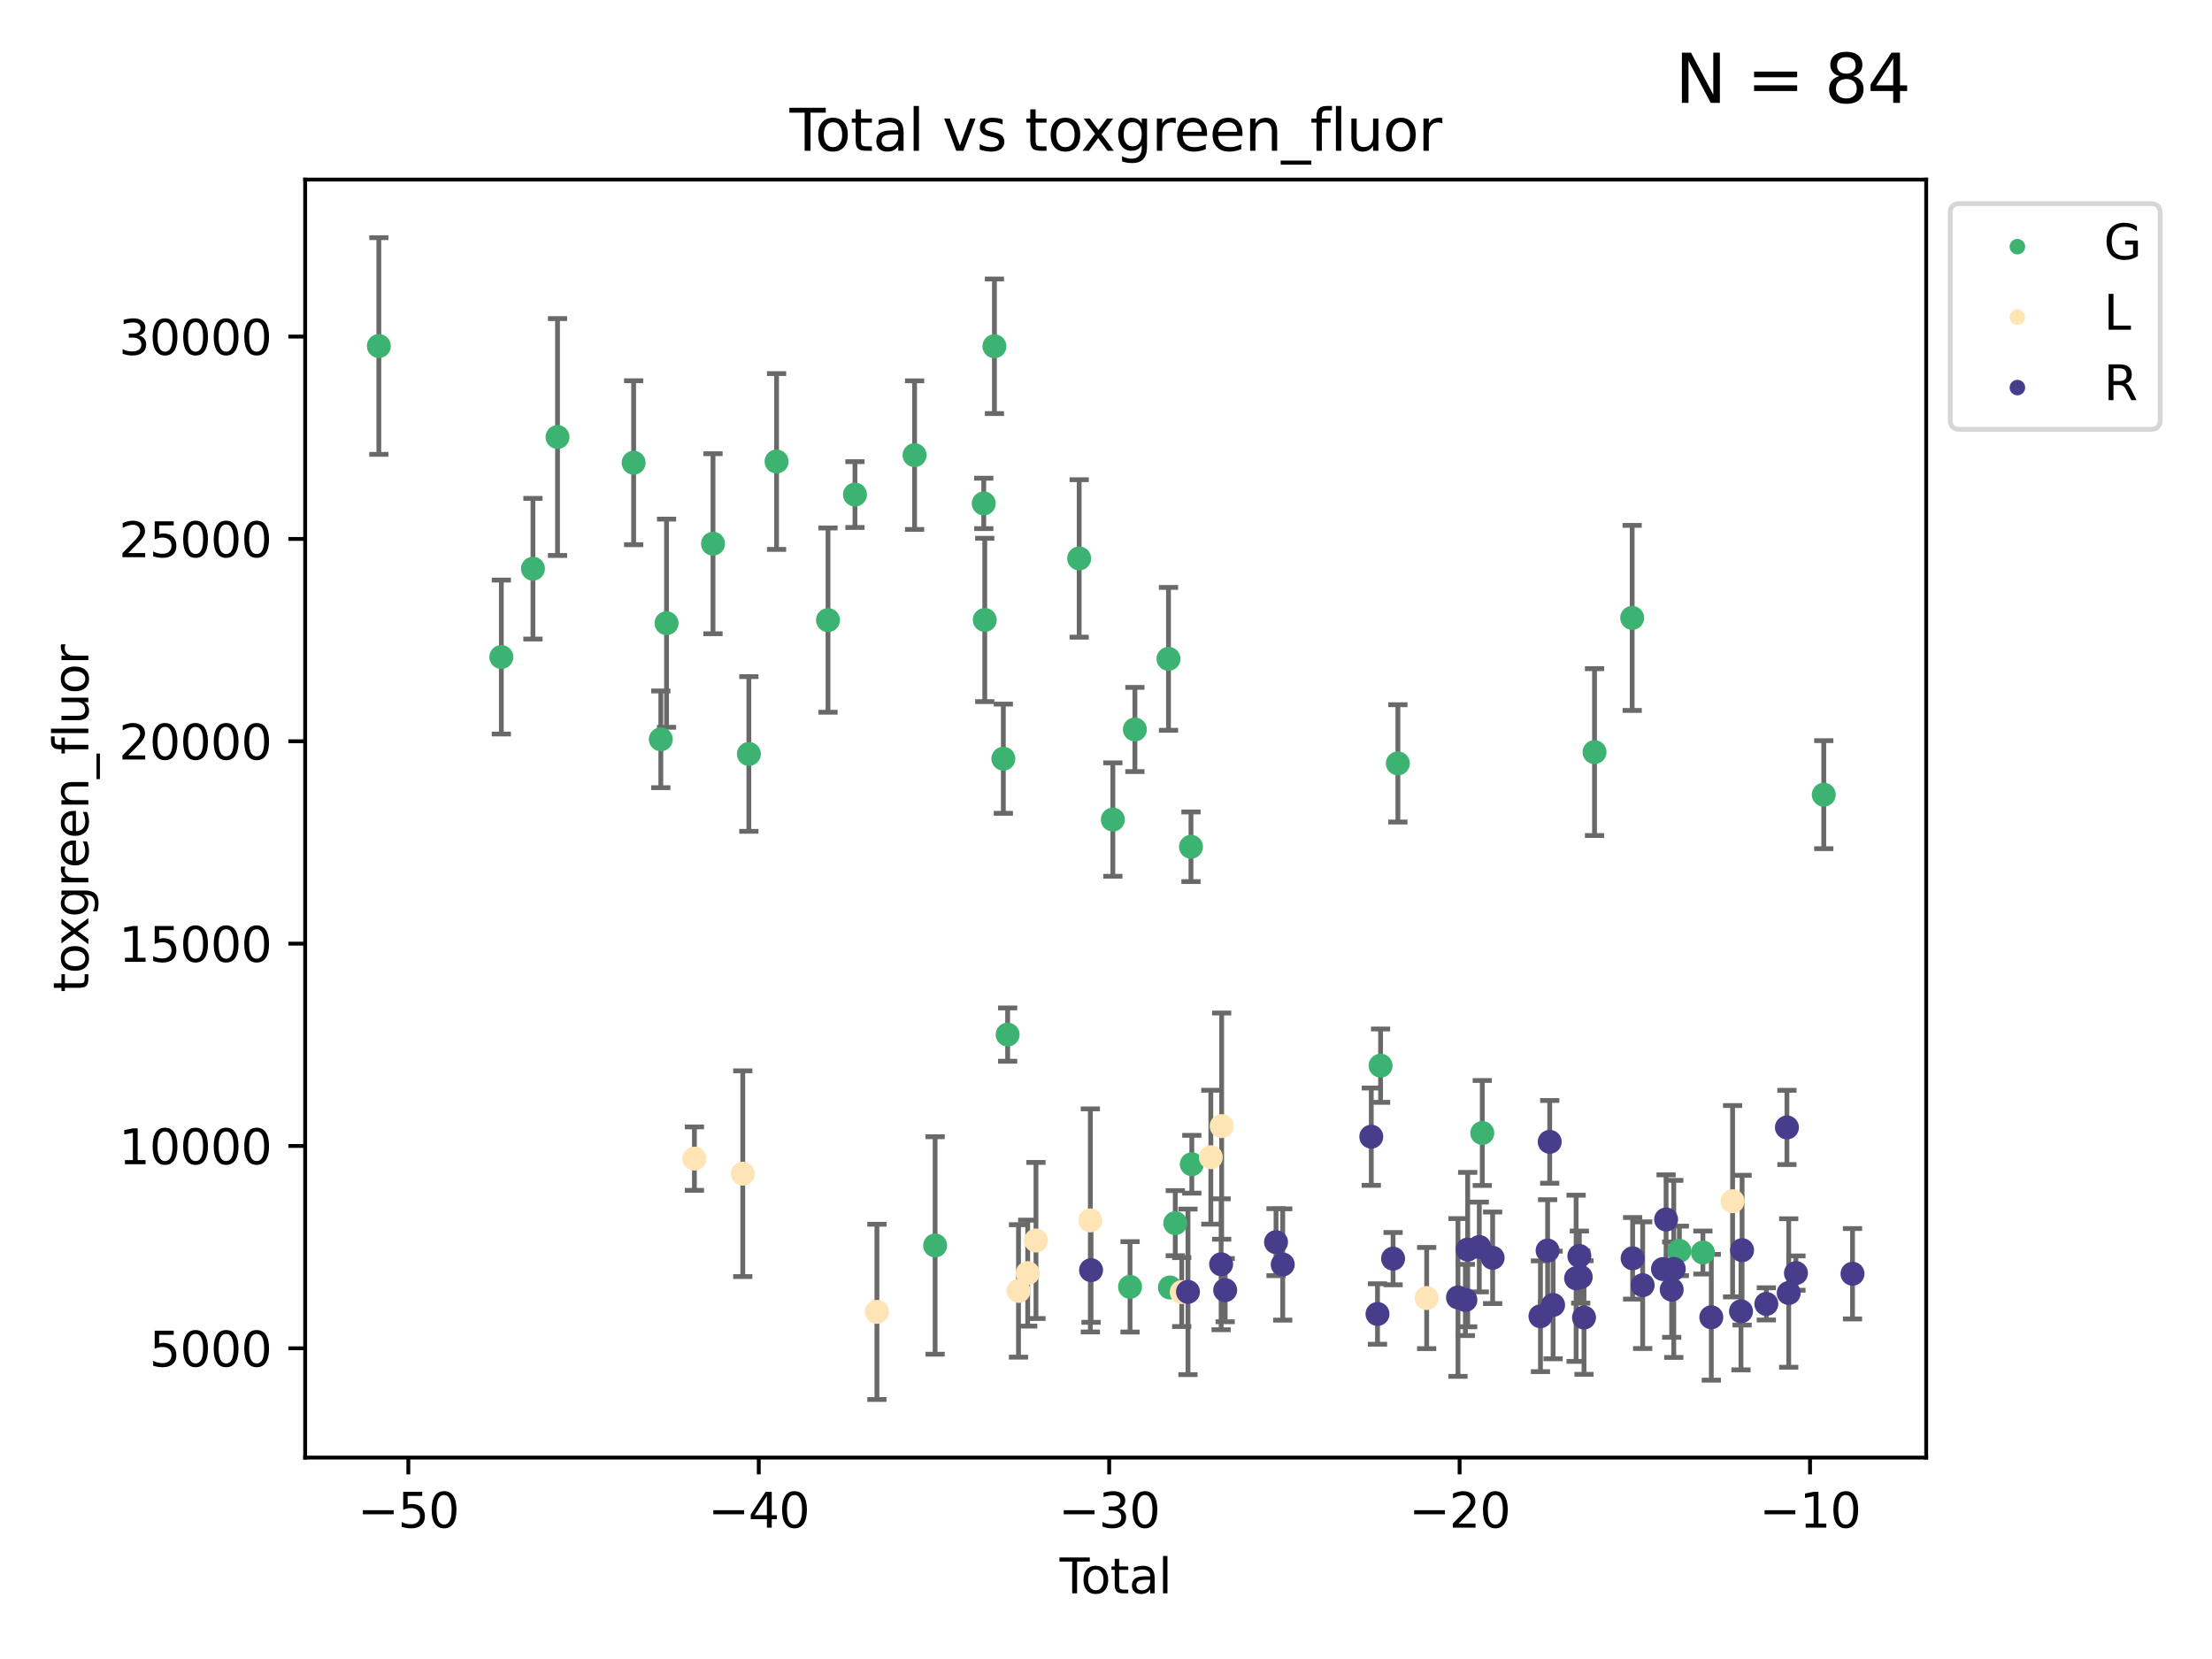 <?xml version="1.0" encoding="utf-8" standalone="no"?>
<!DOCTYPE svg PUBLIC "-//W3C//DTD SVG 1.1//EN"
  "http://www.w3.org/Graphics/SVG/1.1/DTD/svg11.dtd">
<svg xmlns:xlink="http://www.w3.org/1999/xlink" width="460.8pt" height="345.6pt" viewBox="0 0 460.8 345.6" xmlns="http://www.w3.org/2000/svg" version="1.1">
 <defs>
  <style type="text/css">*{stroke-linejoin: round; stroke-linecap: butt}</style>
 </defs>
 <g id="figure_1">
  <g id="patch_1">
   <path d="M 0 345.6 
L 460.8 345.6 
L 460.8 0 
L 0 0 
z
" style="fill: #ffffff"/>
  </g>
  <g id="axes_1">
   <g id="patch_2">
    <path d="M 63.571 303.64 
L 401.26 303.64 
L 401.26 37.411 
L 63.571 37.411 
z
" style="fill: #ffffff"/>
   </g>
   <g id="PathCollection_1">
    <defs>
     <path id="m22c1e1be5d" d="M 0 1.118 
C 0.297 1.118 0.581 1 0.791 0.791 
C 1 0.581 1.118 0.297 1.118 0 
C 1.118 -0.297 1 -0.581 0.791 -0.791 
C 0.581 -1 0.297 -1.118 0 -1.118 
C -0.297 -1.118 -0.581 -1 -0.791 -0.791 
C -1 -0.581 -1.118 -0.297 -1.118 0 
C -1.118 0.297 -1 0.581 -0.791 0.791 
C -0.581 1 -0.297 1.118 0 1.118 
z
" style="stroke: #3cb371"/>
    </defs>
    <g clip-path="url(#p2a28bb337b)">
     <use xlink:href="#m22c1e1be5d" x="78.921" y="72.081" style="fill: #3cb371; stroke: #3cb371"/>
     <use xlink:href="#m22c1e1be5d" x="104.438" y="136.87" style="fill: #3cb371; stroke: #3cb371"/>
     <use xlink:href="#m22c1e1be5d" x="111.022" y="118.474" style="fill: #3cb371; stroke: #3cb371"/>
     <use xlink:href="#m22c1e1be5d" x="116.142" y="91.041" style="fill: #3cb371; stroke: #3cb371"/>
     <use xlink:href="#m22c1e1be5d" x="131.999" y="96.393" style="fill: #3cb371; stroke: #3cb371"/>
     <use xlink:href="#m22c1e1be5d" x="137.662" y="154.014" style="fill: #3cb371; stroke: #3cb371"/>
     <use xlink:href="#m22c1e1be5d" x="138.853" y="129.825" style="fill: #3cb371; stroke: #3cb371"/>
     <use xlink:href="#m22c1e1be5d" x="148.531" y="113.261" style="fill: #3cb371; stroke: #3cb371"/>
     <use xlink:href="#m22c1e1be5d" x="156.004" y="157.062" style="fill: #3cb371; stroke: #3cb371"/>
     <use xlink:href="#m22c1e1be5d" x="161.77" y="96.139" style="fill: #3cb371; stroke: #3cb371"/>
     <use xlink:href="#m22c1e1be5d" x="172.487" y="129.179" style="fill: #3cb371; stroke: #3cb371"/>
     <use xlink:href="#m22c1e1be5d" x="178.104" y="103.03" style="fill: #3cb371; stroke: #3cb371"/>
     <use xlink:href="#m22c1e1be5d" x="190.525" y="94.816" style="fill: #3cb371; stroke: #3cb371"/>
     <use xlink:href="#m22c1e1be5d" x="194.803" y="259.452" style="fill: #3cb371; stroke: #3cb371"/>
     <use xlink:href="#m22c1e1be5d" x="204.934" y="104.87" style="fill: #3cb371; stroke: #3cb371"/>
     <use xlink:href="#m22c1e1be5d" x="205.145" y="129.146" style="fill: #3cb371; stroke: #3cb371"/>
     <use xlink:href="#m22c1e1be5d" x="207.158" y="72.133" style="fill: #3cb371; stroke: #3cb371"/>
     <use xlink:href="#m22c1e1be5d" x="209.016" y="158.05" style="fill: #3cb371; stroke: #3cb371"/>
     <use xlink:href="#m22c1e1be5d" x="209.909" y="215.524" style="fill: #3cb371; stroke: #3cb371"/>
     <use xlink:href="#m22c1e1be5d" x="224.813" y="116.333" style="fill: #3cb371; stroke: #3cb371"/>
     <use xlink:href="#m22c1e1be5d" x="231.827" y="170.728" style="fill: #3cb371; stroke: #3cb371"/>
     <use xlink:href="#m22c1e1be5d" x="235.409" y="268.069" style="fill: #3cb371; stroke: #3cb371"/>
     <use xlink:href="#m22c1e1be5d" x="236.42" y="151.964" style="fill: #3cb371; stroke: #3cb371"/>
     <use xlink:href="#m22c1e1be5d" x="243.419" y="137.248" style="fill: #3cb371; stroke: #3cb371"/>
     <use xlink:href="#m22c1e1be5d" x="243.717" y="268.207" style="fill: #3cb371; stroke: #3cb371"/>
     <use xlink:href="#m22c1e1be5d" x="244.832" y="254.801" style="fill: #3cb371; stroke: #3cb371"/>
     <use xlink:href="#m22c1e1be5d" x="248.105" y="176.398" style="fill: #3cb371; stroke: #3cb371"/>
     <use xlink:href="#m22c1e1be5d" x="248.275" y="242.533" style="fill: #3cb371; stroke: #3cb371"/>
     <use xlink:href="#m22c1e1be5d" x="287.6" y="222" style="fill: #3cb371; stroke: #3cb371"/>
     <use xlink:href="#m22c1e1be5d" x="291.204" y="159.026" style="fill: #3cb371; stroke: #3cb371"/>
     <use xlink:href="#m22c1e1be5d" x="308.786" y="236.022" style="fill: #3cb371; stroke: #3cb371"/>
     <use xlink:href="#m22c1e1be5d" x="332.168" y="156.674" style="fill: #3cb371; stroke: #3cb371"/>
     <use xlink:href="#m22c1e1be5d" x="340.012" y="128.72" style="fill: #3cb371; stroke: #3cb371"/>
     <use xlink:href="#m22c1e1be5d" x="349.842" y="260.584" style="fill: #3cb371; stroke: #3cb371"/>
     <use xlink:href="#m22c1e1be5d" x="354.746" y="260.922" style="fill: #3cb371; stroke: #3cb371"/>
     <use xlink:href="#m22c1e1be5d" x="379.924" y="165.545" style="fill: #3cb371; stroke: #3cb371"/>
    </g>
   </g>
   <g id="PathCollection_2">
    <defs>
     <path id="m938850cdb2" d="M 0 1.118 
C 0.297 1.118 0.581 1 0.791 0.791 
C 1 0.581 1.118 0.297 1.118 0 
C 1.118 -0.297 1 -0.581 0.791 -0.791 
C 0.581 -1 0.297 -1.118 0 -1.118 
C -0.297 -1.118 -0.581 -1 -0.791 -0.791 
C -1 -0.581 -1.118 -0.297 -1.118 0 
C -1.118 0.297 -1 0.581 -0.791 0.791 
C -0.581 1 -0.297 1.118 0 1.118 
z
" style="stroke: #ffe4b5"/>
    </defs>
    <g clip-path="url(#p2a28bb337b)">
     <use xlink:href="#m938850cdb2" x="144.659" y="241.358" style="fill: #ffe4b5; stroke: #ffe4b5"/>
     <use xlink:href="#m938850cdb2" x="154.734" y="244.5" style="fill: #ffe4b5; stroke: #ffe4b5"/>
     <use xlink:href="#m938850cdb2" x="182.677" y="273.285" style="fill: #ffe4b5; stroke: #ffe4b5"/>
     <use xlink:href="#m938850cdb2" x="212.174" y="268.923" style="fill: #ffe4b5; stroke: #ffe4b5"/>
     <use xlink:href="#m938850cdb2" x="214.091" y="265.214" style="fill: #ffe4b5; stroke: #ffe4b5"/>
     <use xlink:href="#m938850cdb2" x="215.813" y="258.415" style="fill: #ffe4b5; stroke: #ffe4b5"/>
     <use xlink:href="#m938850cdb2" x="227.141" y="254.23" style="fill: #ffe4b5; stroke: #ffe4b5"/>
     <use xlink:href="#m938850cdb2" x="246.176" y="269.166" style="fill: #ffe4b5; stroke: #ffe4b5"/>
     <use xlink:href="#m938850cdb2" x="252.24" y="241.063" style="fill: #ffe4b5; stroke: #ffe4b5"/>
     <use xlink:href="#m938850cdb2" x="254.496" y="234.592" style="fill: #ffe4b5; stroke: #ffe4b5"/>
     <use xlink:href="#m938850cdb2" x="297.201" y="270.407" style="fill: #ffe4b5; stroke: #ffe4b5"/>
     <use xlink:href="#m938850cdb2" x="360.932" y="250.235" style="fill: #ffe4b5; stroke: #ffe4b5"/>
    </g>
   </g>
   <g id="PathCollection_3">
    <defs>
     <path id="m4711e71003" d="M 0 1.118 
C 0.297 1.118 0.581 1 0.791 0.791 
C 1 0.581 1.118 0.297 1.118 0 
C 1.118 -0.297 1 -0.581 0.791 -0.791 
C 0.581 -1 0.297 -1.118 0 -1.118 
C -0.297 -1.118 -0.581 -1 -0.791 -0.791 
C -1 -0.581 -1.118 -0.297 -1.118 0 
C -1.118 0.297 -1 0.581 -0.791 0.791 
C -0.581 1 -0.297 1.118 0 1.118 
z
" style="stroke: #483d8b"/>
    </defs>
    <g clip-path="url(#p2a28bb337b)">
     <use xlink:href="#m4711e71003" x="227.287" y="264.596" style="fill: #483d8b; stroke: #483d8b"/>
     <use xlink:href="#m4711e71003" x="247.476" y="269.114" style="fill: #483d8b; stroke: #483d8b"/>
     <use xlink:href="#m4711e71003" x="254.384" y="263.369" style="fill: #483d8b; stroke: #483d8b"/>
     <use xlink:href="#m4711e71003" x="255.227" y="268.759" style="fill: #483d8b; stroke: #483d8b"/>
     <use xlink:href="#m4711e71003" x="265.82" y="258.764" style="fill: #483d8b; stroke: #483d8b"/>
     <use xlink:href="#m4711e71003" x="267.215" y="263.416" style="fill: #483d8b; stroke: #483d8b"/>
     <use xlink:href="#m4711e71003" x="285.664" y="236.791" style="fill: #483d8b; stroke: #483d8b"/>
     <use xlink:href="#m4711e71003" x="286.959" y="273.726" style="fill: #483d8b; stroke: #483d8b"/>
     <use xlink:href="#m4711e71003" x="290.204" y="262.198" style="fill: #483d8b; stroke: #483d8b"/>
     <use xlink:href="#m4711e71003" x="303.725" y="270.286" style="fill: #483d8b; stroke: #483d8b"/>
     <use xlink:href="#m4711e71003" x="305.268" y="270.805" style="fill: #483d8b; stroke: #483d8b"/>
     <use xlink:href="#m4711e71003" x="305.744" y="260.311" style="fill: #483d8b; stroke: #483d8b"/>
     <use xlink:href="#m4711e71003" x="308.162" y="259.773" style="fill: #483d8b; stroke: #483d8b"/>
     <use xlink:href="#m4711e71003" x="310.942" y="262.023" style="fill: #483d8b; stroke: #483d8b"/>
     <use xlink:href="#m4711e71003" x="320.906" y="274.2" style="fill: #483d8b; stroke: #483d8b"/>
     <use xlink:href="#m4711e71003" x="322.395" y="260.511" style="fill: #483d8b; stroke: #483d8b"/>
     <use xlink:href="#m4711e71003" x="322.832" y="237.867" style="fill: #483d8b; stroke: #483d8b"/>
     <use xlink:href="#m4711e71003" x="323.537" y="271.848" style="fill: #483d8b; stroke: #483d8b"/>
     <use xlink:href="#m4711e71003" x="328.33" y="266.29" style="fill: #483d8b; stroke: #483d8b"/>
     <use xlink:href="#m4711e71003" x="329.007" y="261.648" style="fill: #483d8b; stroke: #483d8b"/>
     <use xlink:href="#m4711e71003" x="329.292" y="266.03" style="fill: #483d8b; stroke: #483d8b"/>
     <use xlink:href="#m4711e71003" x="329.977" y="274.465" style="fill: #483d8b; stroke: #483d8b"/>
     <use xlink:href="#m4711e71003" x="340.107" y="262.128" style="fill: #483d8b; stroke: #483d8b"/>
     <use xlink:href="#m4711e71003" x="342.2" y="267.727" style="fill: #483d8b; stroke: #483d8b"/>
     <use xlink:href="#m4711e71003" x="346.424" y="264.369" style="fill: #483d8b; stroke: #483d8b"/>
     <use xlink:href="#m4711e71003" x="347.076" y="254.039" style="fill: #483d8b; stroke: #483d8b"/>
     <use xlink:href="#m4711e71003" x="348.246" y="268.653" style="fill: #483d8b; stroke: #483d8b"/>
     <use xlink:href="#m4711e71003" x="348.679" y="264.334" style="fill: #483d8b; stroke: #483d8b"/>
     <use xlink:href="#m4711e71003" x="356.496" y="274.412" style="fill: #483d8b; stroke: #483d8b"/>
     <use xlink:href="#m4711e71003" x="362.682" y="273.172" style="fill: #483d8b; stroke: #483d8b"/>
     <use xlink:href="#m4711e71003" x="362.908" y="260.433" style="fill: #483d8b; stroke: #483d8b"/>
     <use xlink:href="#m4711e71003" x="367.96" y="271.626" style="fill: #483d8b; stroke: #483d8b"/>
     <use xlink:href="#m4711e71003" x="372.249" y="234.865" style="fill: #483d8b; stroke: #483d8b"/>
     <use xlink:href="#m4711e71003" x="372.622" y="269.354" style="fill: #483d8b; stroke: #483d8b"/>
     <use xlink:href="#m4711e71003" x="374.127" y="265.205" style="fill: #483d8b; stroke: #483d8b"/>
     <use xlink:href="#m4711e71003" x="385.911" y="265.343" style="fill: #483d8b; stroke: #483d8b"/>
    </g>
   </g>
   <g id="matplotlib.axis_1">
    <g id="xtick_1">
     <g id="line2d_1">
      <defs>
       <path id="m669f4f6e5e" d="M 0 0 
L 0 3.5 
" style="stroke: #000000; stroke-width: 0.8"/>
      </defs>
      <g>
       <use xlink:href="#m669f4f6e5e" x="85.064" y="303.64" style="stroke: #000000; stroke-width: 0.8"/>
      </g>
     </g>
     <g id="text_1">
      <!-- −50 -->
      <g transform="translate(74.512 318.238)scale(0.1 -0.1)">
       <defs>
        <path id="DejaVuSans-2212" d="M 678 2272 
L 4684 2272 
L 4684 1741 
L 678 1741 
L 678 2272 
z
" transform="scale(0.016)"/>
        <path id="DejaVuSans-35" d="M 691 4666 
L 3169 4666 
L 3169 4134 
L 1269 4134 
L 1269 2991 
Q 1406 3038 1543 3061 
Q 1681 3084 1819 3084 
Q 2600 3084 3056 2656 
Q 3513 2228 3513 1497 
Q 3513 744 3044 326 
Q 2575 -91 1722 -91 
Q 1428 -91 1123 -41 
Q 819 9 494 109 
L 494 744 
Q 775 591 1075 516 
Q 1375 441 1709 441 
Q 2250 441 2565 725 
Q 2881 1009 2881 1497 
Q 2881 1984 2565 2268 
Q 2250 2553 1709 2553 
Q 1456 2553 1204 2497 
Q 953 2441 691 2322 
L 691 4666 
z
" transform="scale(0.016)"/>
        <path id="DejaVuSans-30" d="M 2034 4250 
Q 1547 4250 1301 3770 
Q 1056 3291 1056 2328 
Q 1056 1369 1301 889 
Q 1547 409 2034 409 
Q 2525 409 2770 889 
Q 3016 1369 3016 2328 
Q 3016 3291 2770 3770 
Q 2525 4250 2034 4250 
z
M 2034 4750 
Q 2819 4750 3233 4129 
Q 3647 3509 3647 2328 
Q 3647 1150 3233 529 
Q 2819 -91 2034 -91 
Q 1250 -91 836 529 
Q 422 1150 422 2328 
Q 422 3509 836 4129 
Q 1250 4750 2034 4750 
z
" transform="scale(0.016)"/>
       </defs>
       <use xlink:href="#DejaVuSans-2212"/>
       <use xlink:href="#DejaVuSans-35" x="83.789"/>
       <use xlink:href="#DejaVuSans-30" x="147.412"/>
      </g>
     </g>
    </g>
    <g id="xtick_2">
     <g id="line2d_2">
      <g>
       <use xlink:href="#m669f4f6e5e" x="158.064" y="303.64" style="stroke: #000000; stroke-width: 0.8"/>
      </g>
     </g>
     <g id="text_2">
      <!-- −40 -->
      <g transform="translate(147.512 318.238)scale(0.1 -0.1)">
       <defs>
        <path id="DejaVuSans-34" d="M 2419 4116 
L 825 1625 
L 2419 1625 
L 2419 4116 
z
M 2253 4666 
L 3047 4666 
L 3047 1625 
L 3713 1625 
L 3713 1100 
L 3047 1100 
L 3047 0 
L 2419 0 
L 2419 1100 
L 313 1100 
L 313 1709 
L 2253 4666 
z
" transform="scale(0.016)"/>
       </defs>
       <use xlink:href="#DejaVuSans-2212"/>
       <use xlink:href="#DejaVuSans-34" x="83.789"/>
       <use xlink:href="#DejaVuSans-30" x="147.412"/>
      </g>
     </g>
    </g>
    <g id="xtick_3">
     <g id="line2d_3">
      <g>
       <use xlink:href="#m669f4f6e5e" x="231.064" y="303.64" style="stroke: #000000; stroke-width: 0.8"/>
      </g>
     </g>
     <g id="text_3">
      <!-- −30 -->
      <g transform="translate(220.511 318.238)scale(0.1 -0.1)">
       <defs>
        <path id="DejaVuSans-33" d="M 2597 2516 
Q 3050 2419 3304 2112 
Q 3559 1806 3559 1356 
Q 3559 666 3084 287 
Q 2609 -91 1734 -91 
Q 1441 -91 1130 -33 
Q 819 25 488 141 
L 488 750 
Q 750 597 1062 519 
Q 1375 441 1716 441 
Q 2309 441 2620 675 
Q 2931 909 2931 1356 
Q 2931 1769 2642 2001 
Q 2353 2234 1838 2234 
L 1294 2234 
L 1294 2753 
L 1863 2753 
Q 2328 2753 2575 2939 
Q 2822 3125 2822 3475 
Q 2822 3834 2567 4026 
Q 2313 4219 1838 4219 
Q 1578 4219 1281 4162 
Q 984 4106 628 3988 
L 628 4550 
Q 988 4650 1302 4700 
Q 1616 4750 1894 4750 
Q 2613 4750 3031 4423 
Q 3450 4097 3450 3541 
Q 3450 3153 3228 2886 
Q 3006 2619 2597 2516 
z
" transform="scale(0.016)"/>
       </defs>
       <use xlink:href="#DejaVuSans-2212"/>
       <use xlink:href="#DejaVuSans-33" x="83.789"/>
       <use xlink:href="#DejaVuSans-30" x="147.412"/>
      </g>
     </g>
    </g>
    <g id="xtick_4">
     <g id="line2d_4">
      <g>
       <use xlink:href="#m669f4f6e5e" x="304.063" y="303.64" style="stroke: #000000; stroke-width: 0.8"/>
      </g>
     </g>
     <g id="text_4">
      <!-- −20 -->
      <g transform="translate(293.511 318.238)scale(0.1 -0.1)">
       <defs>
        <path id="DejaVuSans-32" d="M 1228 531 
L 3431 531 
L 3431 0 
L 469 0 
L 469 531 
Q 828 903 1448 1529 
Q 2069 2156 2228 2338 
Q 2531 2678 2651 2914 
Q 2772 3150 2772 3378 
Q 2772 3750 2511 3984 
Q 2250 4219 1831 4219 
Q 1534 4219 1204 4116 
Q 875 4013 500 3803 
L 500 4441 
Q 881 4594 1212 4672 
Q 1544 4750 1819 4750 
Q 2544 4750 2975 4387 
Q 3406 4025 3406 3419 
Q 3406 3131 3298 2873 
Q 3191 2616 2906 2266 
Q 2828 2175 2409 1742 
Q 1991 1309 1228 531 
z
" transform="scale(0.016)"/>
       </defs>
       <use xlink:href="#DejaVuSans-2212"/>
       <use xlink:href="#DejaVuSans-32" x="83.789"/>
       <use xlink:href="#DejaVuSans-30" x="147.412"/>
      </g>
     </g>
    </g>
    <g id="xtick_5">
     <g id="line2d_5">
      <g>
       <use xlink:href="#m669f4f6e5e" x="377.063" y="303.64" style="stroke: #000000; stroke-width: 0.8"/>
      </g>
     </g>
     <g id="text_5">
      <!-- −10 -->
      <g transform="translate(366.511 318.238)scale(0.1 -0.1)">
       <defs>
        <path id="DejaVuSans-31" d="M 794 531 
L 1825 531 
L 1825 4091 
L 703 3866 
L 703 4441 
L 1819 4666 
L 2450 4666 
L 2450 531 
L 3481 531 
L 3481 0 
L 794 0 
L 794 531 
z
" transform="scale(0.016)"/>
       </defs>
       <use xlink:href="#DejaVuSans-2212"/>
       <use xlink:href="#DejaVuSans-31" x="83.789"/>
       <use xlink:href="#DejaVuSans-30" x="147.412"/>
      </g>
     </g>
    </g>
    <g id="text_6">
     <!-- Total -->
     <g transform="translate(220.739 331.917)scale(0.1 -0.1)">
      <defs>
       <path id="DejaVuSans-54" d="M -19 4666 
L 3928 4666 
L 3928 4134 
L 2272 4134 
L 2272 0 
L 1638 0 
L 1638 4134 
L -19 4134 
L -19 4666 
z
" transform="scale(0.016)"/>
       <path id="DejaVuSans-6f" d="M 1959 3097 
Q 1497 3097 1228 2736 
Q 959 2375 959 1747 
Q 959 1119 1226 758 
Q 1494 397 1959 397 
Q 2419 397 2687 759 
Q 2956 1122 2956 1747 
Q 2956 2369 2687 2733 
Q 2419 3097 1959 3097 
z
M 1959 3584 
Q 2709 3584 3137 3096 
Q 3566 2609 3566 1747 
Q 3566 888 3137 398 
Q 2709 -91 1959 -91 
Q 1206 -91 779 398 
Q 353 888 353 1747 
Q 353 2609 779 3096 
Q 1206 3584 1959 3584 
z
" transform="scale(0.016)"/>
       <path id="DejaVuSans-74" d="M 1172 4494 
L 1172 3500 
L 2356 3500 
L 2356 3053 
L 1172 3053 
L 1172 1153 
Q 1172 725 1289 603 
Q 1406 481 1766 481 
L 2356 481 
L 2356 0 
L 1766 0 
Q 1100 0 847 248 
Q 594 497 594 1153 
L 594 3053 
L 172 3053 
L 172 3500 
L 594 3500 
L 594 4494 
L 1172 4494 
z
" transform="scale(0.016)"/>
       <path id="DejaVuSans-61" d="M 2194 1759 
Q 1497 1759 1228 1600 
Q 959 1441 959 1056 
Q 959 750 1161 570 
Q 1363 391 1709 391 
Q 2188 391 2477 730 
Q 2766 1069 2766 1631 
L 2766 1759 
L 2194 1759 
z
M 3341 1997 
L 3341 0 
L 2766 0 
L 2766 531 
Q 2569 213 2275 61 
Q 1981 -91 1556 -91 
Q 1019 -91 701 211 
Q 384 513 384 1019 
Q 384 1609 779 1909 
Q 1175 2209 1959 2209 
L 2766 2209 
L 2766 2266 
Q 2766 2663 2505 2880 
Q 2244 3097 1772 3097 
Q 1472 3097 1187 3025 
Q 903 2953 641 2809 
L 641 3341 
Q 956 3463 1253 3523 
Q 1550 3584 1831 3584 
Q 2591 3584 2966 3190 
Q 3341 2797 3341 1997 
z
" transform="scale(0.016)"/>
       <path id="DejaVuSans-6c" d="M 603 4863 
L 1178 4863 
L 1178 0 
L 603 0 
L 603 4863 
z
" transform="scale(0.016)"/>
      </defs>
      <use xlink:href="#DejaVuSans-54"/>
      <use xlink:href="#DejaVuSans-6f" x="44.084"/>
      <use xlink:href="#DejaVuSans-74" x="105.266"/>
      <use xlink:href="#DejaVuSans-61" x="144.475"/>
      <use xlink:href="#DejaVuSans-6c" x="205.754"/>
     </g>
    </g>
   </g>
   <g id="matplotlib.axis_2">
    <g id="ytick_1">
     <g id="line2d_6">
      <defs>
       <path id="m59b880c67d" d="M 0 0 
L -3.5 0 
" style="stroke: #000000; stroke-width: 0.8"/>
      </defs>
      <g>
       <use xlink:href="#m59b880c67d" x="63.571" y="280.876" style="stroke: #000000; stroke-width: 0.8"/>
      </g>
     </g>
     <g id="text_7">
      <!-- 5000 -->
      <g transform="translate(31.121 284.675)scale(0.1 -0.1)">
       <use xlink:href="#DejaVuSans-35"/>
       <use xlink:href="#DejaVuSans-30" x="63.623"/>
       <use xlink:href="#DejaVuSans-30" x="127.246"/>
       <use xlink:href="#DejaVuSans-30" x="190.869"/>
      </g>
     </g>
    </g>
    <g id="ytick_2">
     <g id="line2d_7">
      <g>
       <use xlink:href="#m59b880c67d" x="63.571" y="238.724" style="stroke: #000000; stroke-width: 0.8"/>
      </g>
     </g>
     <g id="text_8">
      <!-- 10000 -->
      <g transform="translate(24.759 242.523)scale(0.1 -0.1)">
       <use xlink:href="#DejaVuSans-31"/>
       <use xlink:href="#DejaVuSans-30" x="63.623"/>
       <use xlink:href="#DejaVuSans-30" x="127.246"/>
       <use xlink:href="#DejaVuSans-30" x="190.869"/>
       <use xlink:href="#DejaVuSans-30" x="254.492"/>
      </g>
     </g>
    </g>
    <g id="ytick_3">
     <g id="line2d_8">
      <g>
       <use xlink:href="#m59b880c67d" x="63.571" y="196.572" style="stroke: #000000; stroke-width: 0.8"/>
      </g>
     </g>
     <g id="text_9">
      <!-- 15000 -->
      <g transform="translate(24.759 200.371)scale(0.1 -0.1)">
       <use xlink:href="#DejaVuSans-31"/>
       <use xlink:href="#DejaVuSans-35" x="63.623"/>
       <use xlink:href="#DejaVuSans-30" x="127.246"/>
       <use xlink:href="#DejaVuSans-30" x="190.869"/>
       <use xlink:href="#DejaVuSans-30" x="254.492"/>
      </g>
     </g>
    </g>
    <g id="ytick_4">
     <g id="line2d_9">
      <g>
       <use xlink:href="#m59b880c67d" x="63.571" y="154.42" style="stroke: #000000; stroke-width: 0.8"/>
      </g>
     </g>
     <g id="text_10">
      <!-- 20000 -->
      <g transform="translate(24.759 158.219)scale(0.1 -0.1)">
       <use xlink:href="#DejaVuSans-32"/>
       <use xlink:href="#DejaVuSans-30" x="63.623"/>
       <use xlink:href="#DejaVuSans-30" x="127.246"/>
       <use xlink:href="#DejaVuSans-30" x="190.869"/>
       <use xlink:href="#DejaVuSans-30" x="254.492"/>
      </g>
     </g>
    </g>
    <g id="ytick_5">
     <g id="line2d_10">
      <g>
       <use xlink:href="#m59b880c67d" x="63.571" y="112.268" style="stroke: #000000; stroke-width: 0.8"/>
      </g>
     </g>
     <g id="text_11">
      <!-- 25000 -->
      <g transform="translate(24.759 116.067)scale(0.1 -0.1)">
       <use xlink:href="#DejaVuSans-32"/>
       <use xlink:href="#DejaVuSans-35" x="63.623"/>
       <use xlink:href="#DejaVuSans-30" x="127.246"/>
       <use xlink:href="#DejaVuSans-30" x="190.869"/>
       <use xlink:href="#DejaVuSans-30" x="254.492"/>
      </g>
     </g>
    </g>
    <g id="ytick_6">
     <g id="line2d_11">
      <g>
       <use xlink:href="#m59b880c67d" x="63.571" y="70.116" style="stroke: #000000; stroke-width: 0.8"/>
      </g>
     </g>
     <g id="text_12">
      <!-- 30000 -->
      <g transform="translate(24.759 73.915)scale(0.1 -0.1)">
       <use xlink:href="#DejaVuSans-33"/>
       <use xlink:href="#DejaVuSans-30" x="63.623"/>
       <use xlink:href="#DejaVuSans-30" x="127.246"/>
       <use xlink:href="#DejaVuSans-30" x="190.869"/>
       <use xlink:href="#DejaVuSans-30" x="254.492"/>
      </g>
     </g>
    </g>
    <g id="text_13">
     <!-- toxgreen_fluor -->
     <g transform="translate(18.401 206.72)rotate(-90)scale(0.1 -0.1)">
      <defs>
       <path id="DejaVuSans-78" d="M 3513 3500 
L 2247 1797 
L 3578 0 
L 2900 0 
L 1881 1375 
L 863 0 
L 184 0 
L 1544 1831 
L 300 3500 
L 978 3500 
L 1906 2253 
L 2834 3500 
L 3513 3500 
z
" transform="scale(0.016)"/>
       <path id="DejaVuSans-67" d="M 2906 1791 
Q 2906 2416 2648 2759 
Q 2391 3103 1925 3103 
Q 1463 3103 1205 2759 
Q 947 2416 947 1791 
Q 947 1169 1205 825 
Q 1463 481 1925 481 
Q 2391 481 2648 825 
Q 2906 1169 2906 1791 
z
M 3481 434 
Q 3481 -459 3084 -895 
Q 2688 -1331 1869 -1331 
Q 1566 -1331 1297 -1286 
Q 1028 -1241 775 -1147 
L 775 -588 
Q 1028 -725 1275 -790 
Q 1522 -856 1778 -856 
Q 2344 -856 2625 -561 
Q 2906 -266 2906 331 
L 2906 616 
Q 2728 306 2450 153 
Q 2172 0 1784 0 
Q 1141 0 747 490 
Q 353 981 353 1791 
Q 353 2603 747 3093 
Q 1141 3584 1784 3584 
Q 2172 3584 2450 3431 
Q 2728 3278 2906 2969 
L 2906 3500 
L 3481 3500 
L 3481 434 
z
" transform="scale(0.016)"/>
       <path id="DejaVuSans-72" d="M 2631 2963 
Q 2534 3019 2420 3045 
Q 2306 3072 2169 3072 
Q 1681 3072 1420 2755 
Q 1159 2438 1159 1844 
L 1159 0 
L 581 0 
L 581 3500 
L 1159 3500 
L 1159 2956 
Q 1341 3275 1631 3429 
Q 1922 3584 2338 3584 
Q 2397 3584 2469 3576 
Q 2541 3569 2628 3553 
L 2631 2963 
z
" transform="scale(0.016)"/>
       <path id="DejaVuSans-65" d="M 3597 1894 
L 3597 1613 
L 953 1613 
Q 991 1019 1311 708 
Q 1631 397 2203 397 
Q 2534 397 2845 478 
Q 3156 559 3463 722 
L 3463 178 
Q 3153 47 2828 -22 
Q 2503 -91 2169 -91 
Q 1331 -91 842 396 
Q 353 884 353 1716 
Q 353 2575 817 3079 
Q 1281 3584 2069 3584 
Q 2775 3584 3186 3129 
Q 3597 2675 3597 1894 
z
M 3022 2063 
Q 3016 2534 2758 2815 
Q 2500 3097 2075 3097 
Q 1594 3097 1305 2825 
Q 1016 2553 972 2059 
L 3022 2063 
z
" transform="scale(0.016)"/>
       <path id="DejaVuSans-6e" d="M 3513 2113 
L 3513 0 
L 2938 0 
L 2938 2094 
Q 2938 2591 2744 2837 
Q 2550 3084 2163 3084 
Q 1697 3084 1428 2787 
Q 1159 2491 1159 1978 
L 1159 0 
L 581 0 
L 581 3500 
L 1159 3500 
L 1159 2956 
Q 1366 3272 1645 3428 
Q 1925 3584 2291 3584 
Q 2894 3584 3203 3211 
Q 3513 2838 3513 2113 
z
" transform="scale(0.016)"/>
       <path id="DejaVuSans-5f" d="M 3263 -1063 
L 3263 -1509 
L -63 -1509 
L -63 -1063 
L 3263 -1063 
z
" transform="scale(0.016)"/>
       <path id="DejaVuSans-66" d="M 2375 4863 
L 2375 4384 
L 1825 4384 
Q 1516 4384 1395 4259 
Q 1275 4134 1275 3809 
L 1275 3500 
L 2222 3500 
L 2222 3053 
L 1275 3053 
L 1275 0 
L 697 0 
L 697 3053 
L 147 3053 
L 147 3500 
L 697 3500 
L 697 3744 
Q 697 4328 969 4595 
Q 1241 4863 1831 4863 
L 2375 4863 
z
" transform="scale(0.016)"/>
       <path id="DejaVuSans-75" d="M 544 1381 
L 544 3500 
L 1119 3500 
L 1119 1403 
Q 1119 906 1312 657 
Q 1506 409 1894 409 
Q 2359 409 2629 706 
Q 2900 1003 2900 1516 
L 2900 3500 
L 3475 3500 
L 3475 0 
L 2900 0 
L 2900 538 
Q 2691 219 2414 64 
Q 2138 -91 1772 -91 
Q 1169 -91 856 284 
Q 544 659 544 1381 
z
M 1991 3584 
L 1991 3584 
z
" transform="scale(0.016)"/>
      </defs>
      <use xlink:href="#DejaVuSans-74"/>
      <use xlink:href="#DejaVuSans-6f" x="39.209"/>
      <use xlink:href="#DejaVuSans-78" x="97.266"/>
      <use xlink:href="#DejaVuSans-67" x="156.445"/>
      <use xlink:href="#DejaVuSans-72" x="219.922"/>
      <use xlink:href="#DejaVuSans-65" x="258.785"/>
      <use xlink:href="#DejaVuSans-65" x="320.309"/>
      <use xlink:href="#DejaVuSans-6e" x="381.832"/>
      <use xlink:href="#DejaVuSans-5f" x="445.211"/>
      <use xlink:href="#DejaVuSans-66" x="495.211"/>
      <use xlink:href="#DejaVuSans-6c" x="530.416"/>
      <use xlink:href="#DejaVuSans-75" x="558.199"/>
      <use xlink:href="#DejaVuSans-6f" x="621.578"/>
      <use xlink:href="#DejaVuSans-72" x="682.76"/>
     </g>
    </g>
   </g>
   <g id="LineCollection_1">
    <path d="M 78.921 94.649 
L 78.921 49.513 
" clip-path="url(#p2a28bb337b)" style="fill: none; stroke: #696969"/>
    <path d="M 104.438 152.903 
L 104.438 120.838 
" clip-path="url(#p2a28bb337b)" style="fill: none; stroke: #696969"/>
    <path d="M 111.022 133.126 
L 111.022 103.823 
" clip-path="url(#p2a28bb337b)" style="fill: none; stroke: #696969"/>
    <path d="M 116.142 115.717 
L 116.142 66.366 
" clip-path="url(#p2a28bb337b)" style="fill: none; stroke: #696969"/>
    <path d="M 131.999 113.466 
L 131.999 79.32 
" clip-path="url(#p2a28bb337b)" style="fill: none; stroke: #696969"/>
    <path d="M 137.662 164.087 
L 137.662 143.942 
" clip-path="url(#p2a28bb337b)" style="fill: none; stroke: #696969"/>
    <path d="M 138.853 151.509 
L 138.853 108.142 
" clip-path="url(#p2a28bb337b)" style="fill: none; stroke: #696969"/>
    <path d="M 148.531 132.013 
L 148.531 94.51 
" clip-path="url(#p2a28bb337b)" style="fill: none; stroke: #696969"/>
    <path d="M 156.004 173.177 
L 156.004 140.946 
" clip-path="url(#p2a28bb337b)" style="fill: none; stroke: #696969"/>
    <path d="M 161.77 114.45 
L 161.77 77.829 
" clip-path="url(#p2a28bb337b)" style="fill: none; stroke: #696969"/>
    <path d="M 172.487 148.369 
L 172.487 109.99 
" clip-path="url(#p2a28bb337b)" style="fill: none; stroke: #696969"/>
    <path d="M 178.104 109.886 
L 178.104 96.174 
" clip-path="url(#p2a28bb337b)" style="fill: none; stroke: #696969"/>
    <path d="M 190.525 110.293 
L 190.525 79.338 
" clip-path="url(#p2a28bb337b)" style="fill: none; stroke: #696969"/>
    <path d="M 194.803 282.099 
L 194.803 236.804 
" clip-path="url(#p2a28bb337b)" style="fill: none; stroke: #696969"/>
    <path d="M 204.934 110.119 
L 204.934 99.621 
" clip-path="url(#p2a28bb337b)" style="fill: none; stroke: #696969"/>
    <path d="M 205.145 146.159 
L 205.145 112.134 
" clip-path="url(#p2a28bb337b)" style="fill: none; stroke: #696969"/>
    <path d="M 207.158 86.153 
L 207.158 58.113 
" clip-path="url(#p2a28bb337b)" style="fill: none; stroke: #696969"/>
    <path d="M 209.016 169.426 
L 209.016 146.674 
" clip-path="url(#p2a28bb337b)" style="fill: none; stroke: #696969"/>
    <path d="M 209.909 221.074 
L 209.909 209.974 
" clip-path="url(#p2a28bb337b)" style="fill: none; stroke: #696969"/>
    <path d="M 224.813 132.735 
L 224.813 99.932 
" clip-path="url(#p2a28bb337b)" style="fill: none; stroke: #696969"/>
    <path d="M 231.827 182.542 
L 231.827 158.913 
" clip-path="url(#p2a28bb337b)" style="fill: none; stroke: #696969"/>
    <path d="M 235.409 277.486 
L 235.409 258.653 
" clip-path="url(#p2a28bb337b)" style="fill: none; stroke: #696969"/>
    <path d="M 236.42 160.731 
L 236.42 143.197 
" clip-path="url(#p2a28bb337b)" style="fill: none; stroke: #696969"/>
    <path d="M 243.419 152.129 
L 243.419 122.367 
" clip-path="url(#p2a28bb337b)" style="fill: none; stroke: #696969"/>
    <path d="M 243.717 268.923 
L 243.717 267.491 
" clip-path="url(#p2a28bb337b)" style="fill: none; stroke: #696969"/>
    <path d="M 244.832 261.578 
L 244.832 248.023 
" clip-path="url(#p2a28bb337b)" style="fill: none; stroke: #696969"/>
    <path d="M 248.105 183.65 
L 248.105 169.147 
" clip-path="url(#p2a28bb337b)" style="fill: none; stroke: #696969"/>
    <path d="M 248.275 248.551 
L 248.275 236.515 
" clip-path="url(#p2a28bb337b)" style="fill: none; stroke: #696969"/>
    <path d="M 287.6 229.638 
L 287.6 214.362 
" clip-path="url(#p2a28bb337b)" style="fill: none; stroke: #696969"/>
    <path d="M 291.204 171.246 
L 291.204 146.806 
" clip-path="url(#p2a28bb337b)" style="fill: none; stroke: #696969"/>
    <path d="M 308.786 246.961 
L 308.786 225.082 
" clip-path="url(#p2a28bb337b)" style="fill: none; stroke: #696969"/>
    <path d="M 332.168 174.053 
L 332.168 139.296 
" clip-path="url(#p2a28bb337b)" style="fill: none; stroke: #696969"/>
    <path d="M 340.012 147.996 
L 340.012 109.445 
" clip-path="url(#p2a28bb337b)" style="fill: none; stroke: #696969"/>
    <path d="M 349.842 265.744 
L 349.842 255.425 
" clip-path="url(#p2a28bb337b)" style="fill: none; stroke: #696969"/>
    <path d="M 354.746 265.403 
L 354.746 256.441 
" clip-path="url(#p2a28bb337b)" style="fill: none; stroke: #696969"/>
    <path d="M 379.924 176.795 
L 379.924 154.295 
" clip-path="url(#p2a28bb337b)" style="fill: none; stroke: #696969"/>
   </g>
   <g id="line2d_12">
    <defs>
     <path id="m382df701d9" d="M 2 0 
L -2 -0 
" style="stroke: #696969"/>
    </defs>
    <g clip-path="url(#p2a28bb337b)">
     <use xlink:href="#m382df701d9" x="78.921" y="94.649" style="fill: #696969; stroke: #696969"/>
     <use xlink:href="#m382df701d9" x="104.438" y="152.903" style="fill: #696969; stroke: #696969"/>
     <use xlink:href="#m382df701d9" x="111.022" y="133.126" style="fill: #696969; stroke: #696969"/>
     <use xlink:href="#m382df701d9" x="116.142" y="115.717" style="fill: #696969; stroke: #696969"/>
     <use xlink:href="#m382df701d9" x="131.999" y="113.466" style="fill: #696969; stroke: #696969"/>
     <use xlink:href="#m382df701d9" x="137.662" y="164.087" style="fill: #696969; stroke: #696969"/>
     <use xlink:href="#m382df701d9" x="138.853" y="151.509" style="fill: #696969; stroke: #696969"/>
     <use xlink:href="#m382df701d9" x="148.531" y="132.013" style="fill: #696969; stroke: #696969"/>
     <use xlink:href="#m382df701d9" x="156.004" y="173.177" style="fill: #696969; stroke: #696969"/>
     <use xlink:href="#m382df701d9" x="161.77" y="114.45" style="fill: #696969; stroke: #696969"/>
     <use xlink:href="#m382df701d9" x="172.487" y="148.369" style="fill: #696969; stroke: #696969"/>
     <use xlink:href="#m382df701d9" x="178.104" y="109.886" style="fill: #696969; stroke: #696969"/>
     <use xlink:href="#m382df701d9" x="190.525" y="110.293" style="fill: #696969; stroke: #696969"/>
     <use xlink:href="#m382df701d9" x="194.803" y="282.099" style="fill: #696969; stroke: #696969"/>
     <use xlink:href="#m382df701d9" x="204.934" y="110.119" style="fill: #696969; stroke: #696969"/>
     <use xlink:href="#m382df701d9" x="205.145" y="146.159" style="fill: #696969; stroke: #696969"/>
     <use xlink:href="#m382df701d9" x="207.158" y="86.153" style="fill: #696969; stroke: #696969"/>
     <use xlink:href="#m382df701d9" x="209.016" y="169.426" style="fill: #696969; stroke: #696969"/>
     <use xlink:href="#m382df701d9" x="209.909" y="221.074" style="fill: #696969; stroke: #696969"/>
     <use xlink:href="#m382df701d9" x="224.813" y="132.735" style="fill: #696969; stroke: #696969"/>
     <use xlink:href="#m382df701d9" x="231.827" y="182.542" style="fill: #696969; stroke: #696969"/>
     <use xlink:href="#m382df701d9" x="235.409" y="277.486" style="fill: #696969; stroke: #696969"/>
     <use xlink:href="#m382df701d9" x="236.42" y="160.731" style="fill: #696969; stroke: #696969"/>
     <use xlink:href="#m382df701d9" x="243.419" y="152.129" style="fill: #696969; stroke: #696969"/>
     <use xlink:href="#m382df701d9" x="243.717" y="268.923" style="fill: #696969; stroke: #696969"/>
     <use xlink:href="#m382df701d9" x="244.832" y="261.578" style="fill: #696969; stroke: #696969"/>
     <use xlink:href="#m382df701d9" x="248.105" y="183.65" style="fill: #696969; stroke: #696969"/>
     <use xlink:href="#m382df701d9" x="248.275" y="248.551" style="fill: #696969; stroke: #696969"/>
     <use xlink:href="#m382df701d9" x="287.6" y="229.638" style="fill: #696969; stroke: #696969"/>
     <use xlink:href="#m382df701d9" x="291.204" y="171.246" style="fill: #696969; stroke: #696969"/>
     <use xlink:href="#m382df701d9" x="308.786" y="246.961" style="fill: #696969; stroke: #696969"/>
     <use xlink:href="#m382df701d9" x="332.168" y="174.053" style="fill: #696969; stroke: #696969"/>
     <use xlink:href="#m382df701d9" x="340.012" y="147.996" style="fill: #696969; stroke: #696969"/>
     <use xlink:href="#m382df701d9" x="349.842" y="265.744" style="fill: #696969; stroke: #696969"/>
     <use xlink:href="#m382df701d9" x="354.746" y="265.403" style="fill: #696969; stroke: #696969"/>
     <use xlink:href="#m382df701d9" x="379.924" y="176.795" style="fill: #696969; stroke: #696969"/>
    </g>
   </g>
   <g id="line2d_13">
    <g clip-path="url(#p2a28bb337b)">
     <use xlink:href="#m382df701d9" x="78.921" y="49.513" style="fill: #696969; stroke: #696969"/>
     <use xlink:href="#m382df701d9" x="104.438" y="120.838" style="fill: #696969; stroke: #696969"/>
     <use xlink:href="#m382df701d9" x="111.022" y="103.823" style="fill: #696969; stroke: #696969"/>
     <use xlink:href="#m382df701d9" x="116.142" y="66.366" style="fill: #696969; stroke: #696969"/>
     <use xlink:href="#m382df701d9" x="131.999" y="79.32" style="fill: #696969; stroke: #696969"/>
     <use xlink:href="#m382df701d9" x="137.662" y="143.942" style="fill: #696969; stroke: #696969"/>
     <use xlink:href="#m382df701d9" x="138.853" y="108.142" style="fill: #696969; stroke: #696969"/>
     <use xlink:href="#m382df701d9" x="148.531" y="94.51" style="fill: #696969; stroke: #696969"/>
     <use xlink:href="#m382df701d9" x="156.004" y="140.946" style="fill: #696969; stroke: #696969"/>
     <use xlink:href="#m382df701d9" x="161.77" y="77.829" style="fill: #696969; stroke: #696969"/>
     <use xlink:href="#m382df701d9" x="172.487" y="109.99" style="fill: #696969; stroke: #696969"/>
     <use xlink:href="#m382df701d9" x="178.104" y="96.174" style="fill: #696969; stroke: #696969"/>
     <use xlink:href="#m382df701d9" x="190.525" y="79.338" style="fill: #696969; stroke: #696969"/>
     <use xlink:href="#m382df701d9" x="194.803" y="236.804" style="fill: #696969; stroke: #696969"/>
     <use xlink:href="#m382df701d9" x="204.934" y="99.621" style="fill: #696969; stroke: #696969"/>
     <use xlink:href="#m382df701d9" x="205.145" y="112.134" style="fill: #696969; stroke: #696969"/>
     <use xlink:href="#m382df701d9" x="207.158" y="58.113" style="fill: #696969; stroke: #696969"/>
     <use xlink:href="#m382df701d9" x="209.016" y="146.674" style="fill: #696969; stroke: #696969"/>
     <use xlink:href="#m382df701d9" x="209.909" y="209.974" style="fill: #696969; stroke: #696969"/>
     <use xlink:href="#m382df701d9" x="224.813" y="99.932" style="fill: #696969; stroke: #696969"/>
     <use xlink:href="#m382df701d9" x="231.827" y="158.913" style="fill: #696969; stroke: #696969"/>
     <use xlink:href="#m382df701d9" x="235.409" y="258.653" style="fill: #696969; stroke: #696969"/>
     <use xlink:href="#m382df701d9" x="236.42" y="143.197" style="fill: #696969; stroke: #696969"/>
     <use xlink:href="#m382df701d9" x="243.419" y="122.367" style="fill: #696969; stroke: #696969"/>
     <use xlink:href="#m382df701d9" x="243.717" y="267.491" style="fill: #696969; stroke: #696969"/>
     <use xlink:href="#m382df701d9" x="244.832" y="248.023" style="fill: #696969; stroke: #696969"/>
     <use xlink:href="#m382df701d9" x="248.105" y="169.147" style="fill: #696969; stroke: #696969"/>
     <use xlink:href="#m382df701d9" x="248.275" y="236.515" style="fill: #696969; stroke: #696969"/>
     <use xlink:href="#m382df701d9" x="287.6" y="214.362" style="fill: #696969; stroke: #696969"/>
     <use xlink:href="#m382df701d9" x="291.204" y="146.806" style="fill: #696969; stroke: #696969"/>
     <use xlink:href="#m382df701d9" x="308.786" y="225.082" style="fill: #696969; stroke: #696969"/>
     <use xlink:href="#m382df701d9" x="332.168" y="139.296" style="fill: #696969; stroke: #696969"/>
     <use xlink:href="#m382df701d9" x="340.012" y="109.445" style="fill: #696969; stroke: #696969"/>
     <use xlink:href="#m382df701d9" x="349.842" y="255.425" style="fill: #696969; stroke: #696969"/>
     <use xlink:href="#m382df701d9" x="354.746" y="256.441" style="fill: #696969; stroke: #696969"/>
     <use xlink:href="#m382df701d9" x="379.924" y="154.295" style="fill: #696969; stroke: #696969"/>
    </g>
   </g>
   <g id="LineCollection_2">
    <path d="M 144.659 247.962 
L 144.659 234.754 
" clip-path="url(#p2a28bb337b)" style="fill: none; stroke: #696969"/>
    <path d="M 154.734 265.927 
L 154.734 223.073 
" clip-path="url(#p2a28bb337b)" style="fill: none; stroke: #696969"/>
    <path d="M 182.677 291.539 
L 182.677 255.032 
" clip-path="url(#p2a28bb337b)" style="fill: none; stroke: #696969"/>
    <path d="M 212.174 282.723 
L 212.174 255.122 
" clip-path="url(#p2a28bb337b)" style="fill: none; stroke: #696969"/>
    <path d="M 214.091 276.253 
L 214.091 254.176 
" clip-path="url(#p2a28bb337b)" style="fill: none; stroke: #696969"/>
    <path d="M 215.813 274.671 
L 215.813 242.159 
" clip-path="url(#p2a28bb337b)" style="fill: none; stroke: #696969"/>
    <path d="M 227.141 277.468 
L 227.141 230.992 
" clip-path="url(#p2a28bb337b)" style="fill: none; stroke: #696969"/>
    <path d="M 246.176 276.342 
L 246.176 261.99 
" clip-path="url(#p2a28bb337b)" style="fill: none; stroke: #696969"/>
    <path d="M 252.24 255.012 
L 252.24 227.115 
" clip-path="url(#p2a28bb337b)" style="fill: none; stroke: #696969"/>
    <path d="M 254.496 258.154 
L 254.496 211.029 
" clip-path="url(#p2a28bb337b)" style="fill: none; stroke: #696969"/>
    <path d="M 297.201 280.945 
L 297.201 259.868 
" clip-path="url(#p2a28bb337b)" style="fill: none; stroke: #696969"/>
    <path d="M 360.932 270.165 
L 360.932 230.305 
" clip-path="url(#p2a28bb337b)" style="fill: none; stroke: #696969"/>
   </g>
   <g id="line2d_14">
    <g clip-path="url(#p2a28bb337b)">
     <use xlink:href="#m382df701d9" x="144.659" y="247.962" style="fill: #696969; stroke: #696969"/>
     <use xlink:href="#m382df701d9" x="154.734" y="265.927" style="fill: #696969; stroke: #696969"/>
     <use xlink:href="#m382df701d9" x="182.677" y="291.539" style="fill: #696969; stroke: #696969"/>
     <use xlink:href="#m382df701d9" x="212.174" y="282.723" style="fill: #696969; stroke: #696969"/>
     <use xlink:href="#m382df701d9" x="214.091" y="276.253" style="fill: #696969; stroke: #696969"/>
     <use xlink:href="#m382df701d9" x="215.813" y="274.671" style="fill: #696969; stroke: #696969"/>
     <use xlink:href="#m382df701d9" x="227.141" y="277.468" style="fill: #696969; stroke: #696969"/>
     <use xlink:href="#m382df701d9" x="246.176" y="276.342" style="fill: #696969; stroke: #696969"/>
     <use xlink:href="#m382df701d9" x="252.24" y="255.012" style="fill: #696969; stroke: #696969"/>
     <use xlink:href="#m382df701d9" x="254.496" y="258.154" style="fill: #696969; stroke: #696969"/>
     <use xlink:href="#m382df701d9" x="297.201" y="280.945" style="fill: #696969; stroke: #696969"/>
     <use xlink:href="#m382df701d9" x="360.932" y="270.165" style="fill: #696969; stroke: #696969"/>
    </g>
   </g>
   <g id="line2d_15">
    <g clip-path="url(#p2a28bb337b)">
     <use xlink:href="#m382df701d9" x="144.659" y="234.754" style="fill: #696969; stroke: #696969"/>
     <use xlink:href="#m382df701d9" x="154.734" y="223.073" style="fill: #696969; stroke: #696969"/>
     <use xlink:href="#m382df701d9" x="182.677" y="255.032" style="fill: #696969; stroke: #696969"/>
     <use xlink:href="#m382df701d9" x="212.174" y="255.122" style="fill: #696969; stroke: #696969"/>
     <use xlink:href="#m382df701d9" x="214.091" y="254.176" style="fill: #696969; stroke: #696969"/>
     <use xlink:href="#m382df701d9" x="215.813" y="242.159" style="fill: #696969; stroke: #696969"/>
     <use xlink:href="#m382df701d9" x="227.141" y="230.992" style="fill: #696969; stroke: #696969"/>
     <use xlink:href="#m382df701d9" x="246.176" y="261.99" style="fill: #696969; stroke: #696969"/>
     <use xlink:href="#m382df701d9" x="252.24" y="227.115" style="fill: #696969; stroke: #696969"/>
     <use xlink:href="#m382df701d9" x="254.496" y="211.029" style="fill: #696969; stroke: #696969"/>
     <use xlink:href="#m382df701d9" x="297.201" y="259.868" style="fill: #696969; stroke: #696969"/>
     <use xlink:href="#m382df701d9" x="360.932" y="230.305" style="fill: #696969; stroke: #696969"/>
    </g>
   </g>
   <g id="LineCollection_3">
    <path d="M 227.287 275.461 
L 227.287 253.731 
" clip-path="url(#p2a28bb337b)" style="fill: none; stroke: #696969"/>
    <path d="M 247.476 286.353 
L 247.476 251.875 
" clip-path="url(#p2a28bb337b)" style="fill: none; stroke: #696969"/>
    <path d="M 254.384 276.999 
L 254.384 249.738 
" clip-path="url(#p2a28bb337b)" style="fill: none; stroke: #696969"/>
    <path d="M 255.227 275.342 
L 255.227 262.176 
" clip-path="url(#p2a28bb337b)" style="fill: none; stroke: #696969"/>
    <path d="M 265.82 265.744 
L 265.82 251.785 
" clip-path="url(#p2a28bb337b)" style="fill: none; stroke: #696969"/>
    <path d="M 267.215 275.007 
L 267.215 251.825 
" clip-path="url(#p2a28bb337b)" style="fill: none; stroke: #696969"/>
    <path d="M 285.664 246.926 
L 285.664 226.655 
" clip-path="url(#p2a28bb337b)" style="fill: none; stroke: #696969"/>
    <path d="M 286.959 280.021 
L 286.959 267.432 
" clip-path="url(#p2a28bb337b)" style="fill: none; stroke: #696969"/>
    <path d="M 290.204 267.644 
L 290.204 256.752 
" clip-path="url(#p2a28bb337b)" style="fill: none; stroke: #696969"/>
    <path d="M 303.725 286.723 
L 303.725 253.849 
" clip-path="url(#p2a28bb337b)" style="fill: none; stroke: #696969"/>
    <path d="M 305.268 278.224 
L 305.268 263.386 
" clip-path="url(#p2a28bb337b)" style="fill: none; stroke: #696969"/>
    <path d="M 305.744 276.394 
L 305.744 244.228 
" clip-path="url(#p2a28bb337b)" style="fill: none; stroke: #696969"/>
    <path d="M 308.162 269.127 
L 308.162 250.419 
" clip-path="url(#p2a28bb337b)" style="fill: none; stroke: #696969"/>
    <path d="M 310.942 271.554 
L 310.942 252.492 
" clip-path="url(#p2a28bb337b)" style="fill: none; stroke: #696969"/>
    <path d="M 320.906 285.742 
L 320.906 262.658 
" clip-path="url(#p2a28bb337b)" style="fill: none; stroke: #696969"/>
    <path d="M 322.395 271.105 
L 322.395 249.918 
" clip-path="url(#p2a28bb337b)" style="fill: none; stroke: #696969"/>
    <path d="M 322.832 246.485 
L 322.832 229.249 
" clip-path="url(#p2a28bb337b)" style="fill: none; stroke: #696969"/>
    <path d="M 323.537 283.054 
L 323.537 260.642 
" clip-path="url(#p2a28bb337b)" style="fill: none; stroke: #696969"/>
    <path d="M 328.33 283.601 
L 328.33 248.979 
" clip-path="url(#p2a28bb337b)" style="fill: none; stroke: #696969"/>
    <path d="M 329.007 266.85 
L 329.007 256.445 
" clip-path="url(#p2a28bb337b)" style="fill: none; stroke: #696969"/>
    <path d="M 329.292 271.467 
L 329.292 260.594 
" clip-path="url(#p2a28bb337b)" style="fill: none; stroke: #696969"/>
    <path d="M 329.977 286.296 
L 329.977 262.635 
" clip-path="url(#p2a28bb337b)" style="fill: none; stroke: #696969"/>
    <path d="M 340.107 270.626 
L 340.107 253.631 
" clip-path="url(#p2a28bb337b)" style="fill: none; stroke: #696969"/>
    <path d="M 342.2 280.919 
L 342.2 254.534 
" clip-path="url(#p2a28bb337b)" style="fill: none; stroke: #696969"/>
    <path d="M 346.424 265.158 
L 346.424 263.581 
" clip-path="url(#p2a28bb337b)" style="fill: none; stroke: #696969"/>
    <path d="M 347.076 263.335 
L 347.076 244.742 
" clip-path="url(#p2a28bb337b)" style="fill: none; stroke: #696969"/>
    <path d="M 348.246 278.589 
L 348.246 258.717 
" clip-path="url(#p2a28bb337b)" style="fill: none; stroke: #696969"/>
    <path d="M 348.679 282.776 
L 348.679 245.891 
" clip-path="url(#p2a28bb337b)" style="fill: none; stroke: #696969"/>
    <path d="M 356.496 287.516 
L 356.496 261.308 
" clip-path="url(#p2a28bb337b)" style="fill: none; stroke: #696969"/>
    <path d="M 362.682 285.365 
L 362.682 260.978 
" clip-path="url(#p2a28bb337b)" style="fill: none; stroke: #696969"/>
    <path d="M 362.908 276.034 
L 362.908 244.833 
" clip-path="url(#p2a28bb337b)" style="fill: none; stroke: #696969"/>
    <path d="M 367.96 274.979 
L 367.96 268.272 
" clip-path="url(#p2a28bb337b)" style="fill: none; stroke: #696969"/>
    <path d="M 372.249 242.597 
L 372.249 227.132 
" clip-path="url(#p2a28bb337b)" style="fill: none; stroke: #696969"/>
    <path d="M 372.622 284.817 
L 372.622 253.89 
" clip-path="url(#p2a28bb337b)" style="fill: none; stroke: #696969"/>
    <path d="M 374.127 268.779 
L 374.127 261.631 
" clip-path="url(#p2a28bb337b)" style="fill: none; stroke: #696969"/>
    <path d="M 385.911 274.758 
L 385.911 255.928 
" clip-path="url(#p2a28bb337b)" style="fill: none; stroke: #696969"/>
   </g>
   <g id="line2d_16">
    <g clip-path="url(#p2a28bb337b)">
     <use xlink:href="#m382df701d9" x="227.287" y="275.461" style="fill: #696969; stroke: #696969"/>
     <use xlink:href="#m382df701d9" x="247.476" y="286.353" style="fill: #696969; stroke: #696969"/>
     <use xlink:href="#m382df701d9" x="254.384" y="276.999" style="fill: #696969; stroke: #696969"/>
     <use xlink:href="#m382df701d9" x="255.227" y="275.342" style="fill: #696969; stroke: #696969"/>
     <use xlink:href="#m382df701d9" x="265.82" y="265.744" style="fill: #696969; stroke: #696969"/>
     <use xlink:href="#m382df701d9" x="267.215" y="275.007" style="fill: #696969; stroke: #696969"/>
     <use xlink:href="#m382df701d9" x="285.664" y="246.926" style="fill: #696969; stroke: #696969"/>
     <use xlink:href="#m382df701d9" x="286.959" y="280.021" style="fill: #696969; stroke: #696969"/>
     <use xlink:href="#m382df701d9" x="290.204" y="267.644" style="fill: #696969; stroke: #696969"/>
     <use xlink:href="#m382df701d9" x="303.725" y="286.723" style="fill: #696969; stroke: #696969"/>
     <use xlink:href="#m382df701d9" x="305.268" y="278.224" style="fill: #696969; stroke: #696969"/>
     <use xlink:href="#m382df701d9" x="305.744" y="276.394" style="fill: #696969; stroke: #696969"/>
     <use xlink:href="#m382df701d9" x="308.162" y="269.127" style="fill: #696969; stroke: #696969"/>
     <use xlink:href="#m382df701d9" x="310.942" y="271.554" style="fill: #696969; stroke: #696969"/>
     <use xlink:href="#m382df701d9" x="320.906" y="285.742" style="fill: #696969; stroke: #696969"/>
     <use xlink:href="#m382df701d9" x="322.395" y="271.105" style="fill: #696969; stroke: #696969"/>
     <use xlink:href="#m382df701d9" x="322.832" y="246.485" style="fill: #696969; stroke: #696969"/>
     <use xlink:href="#m382df701d9" x="323.537" y="283.054" style="fill: #696969; stroke: #696969"/>
     <use xlink:href="#m382df701d9" x="328.33" y="283.601" style="fill: #696969; stroke: #696969"/>
     <use xlink:href="#m382df701d9" x="329.007" y="266.85" style="fill: #696969; stroke: #696969"/>
     <use xlink:href="#m382df701d9" x="329.292" y="271.467" style="fill: #696969; stroke: #696969"/>
     <use xlink:href="#m382df701d9" x="329.977" y="286.296" style="fill: #696969; stroke: #696969"/>
     <use xlink:href="#m382df701d9" x="340.107" y="270.626" style="fill: #696969; stroke: #696969"/>
     <use xlink:href="#m382df701d9" x="342.2" y="280.919" style="fill: #696969; stroke: #696969"/>
     <use xlink:href="#m382df701d9" x="346.424" y="265.158" style="fill: #696969; stroke: #696969"/>
     <use xlink:href="#m382df701d9" x="347.076" y="263.335" style="fill: #696969; stroke: #696969"/>
     <use xlink:href="#m382df701d9" x="348.246" y="278.589" style="fill: #696969; stroke: #696969"/>
     <use xlink:href="#m382df701d9" x="348.679" y="282.776" style="fill: #696969; stroke: #696969"/>
     <use xlink:href="#m382df701d9" x="356.496" y="287.516" style="fill: #696969; stroke: #696969"/>
     <use xlink:href="#m382df701d9" x="362.682" y="285.365" style="fill: #696969; stroke: #696969"/>
     <use xlink:href="#m382df701d9" x="362.908" y="276.034" style="fill: #696969; stroke: #696969"/>
     <use xlink:href="#m382df701d9" x="367.96" y="274.979" style="fill: #696969; stroke: #696969"/>
     <use xlink:href="#m382df701d9" x="372.249" y="242.597" style="fill: #696969; stroke: #696969"/>
     <use xlink:href="#m382df701d9" x="372.622" y="284.817" style="fill: #696969; stroke: #696969"/>
     <use xlink:href="#m382df701d9" x="374.127" y="268.779" style="fill: #696969; stroke: #696969"/>
     <use xlink:href="#m382df701d9" x="385.911" y="274.758" style="fill: #696969; stroke: #696969"/>
    </g>
   </g>
   <g id="line2d_17">
    <g clip-path="url(#p2a28bb337b)">
     <use xlink:href="#m382df701d9" x="227.287" y="253.731" style="fill: #696969; stroke: #696969"/>
     <use xlink:href="#m382df701d9" x="247.476" y="251.875" style="fill: #696969; stroke: #696969"/>
     <use xlink:href="#m382df701d9" x="254.384" y="249.738" style="fill: #696969; stroke: #696969"/>
     <use xlink:href="#m382df701d9" x="255.227" y="262.176" style="fill: #696969; stroke: #696969"/>
     <use xlink:href="#m382df701d9" x="265.82" y="251.785" style="fill: #696969; stroke: #696969"/>
     <use xlink:href="#m382df701d9" x="267.215" y="251.825" style="fill: #696969; stroke: #696969"/>
     <use xlink:href="#m382df701d9" x="285.664" y="226.655" style="fill: #696969; stroke: #696969"/>
     <use xlink:href="#m382df701d9" x="286.959" y="267.432" style="fill: #696969; stroke: #696969"/>
     <use xlink:href="#m382df701d9" x="290.204" y="256.752" style="fill: #696969; stroke: #696969"/>
     <use xlink:href="#m382df701d9" x="303.725" y="253.849" style="fill: #696969; stroke: #696969"/>
     <use xlink:href="#m382df701d9" x="305.268" y="263.386" style="fill: #696969; stroke: #696969"/>
     <use xlink:href="#m382df701d9" x="305.744" y="244.228" style="fill: #696969; stroke: #696969"/>
     <use xlink:href="#m382df701d9" x="308.162" y="250.419" style="fill: #696969; stroke: #696969"/>
     <use xlink:href="#m382df701d9" x="310.942" y="252.492" style="fill: #696969; stroke: #696969"/>
     <use xlink:href="#m382df701d9" x="320.906" y="262.658" style="fill: #696969; stroke: #696969"/>
     <use xlink:href="#m382df701d9" x="322.395" y="249.918" style="fill: #696969; stroke: #696969"/>
     <use xlink:href="#m382df701d9" x="322.832" y="229.249" style="fill: #696969; stroke: #696969"/>
     <use xlink:href="#m382df701d9" x="323.537" y="260.642" style="fill: #696969; stroke: #696969"/>
     <use xlink:href="#m382df701d9" x="328.33" y="248.979" style="fill: #696969; stroke: #696969"/>
     <use xlink:href="#m382df701d9" x="329.007" y="256.445" style="fill: #696969; stroke: #696969"/>
     <use xlink:href="#m382df701d9" x="329.292" y="260.594" style="fill: #696969; stroke: #696969"/>
     <use xlink:href="#m382df701d9" x="329.977" y="262.635" style="fill: #696969; stroke: #696969"/>
     <use xlink:href="#m382df701d9" x="340.107" y="253.631" style="fill: #696969; stroke: #696969"/>
     <use xlink:href="#m382df701d9" x="342.2" y="254.534" style="fill: #696969; stroke: #696969"/>
     <use xlink:href="#m382df701d9" x="346.424" y="263.581" style="fill: #696969; stroke: #696969"/>
     <use xlink:href="#m382df701d9" x="347.076" y="244.742" style="fill: #696969; stroke: #696969"/>
     <use xlink:href="#m382df701d9" x="348.246" y="258.717" style="fill: #696969; stroke: #696969"/>
     <use xlink:href="#m382df701d9" x="348.679" y="245.891" style="fill: #696969; stroke: #696969"/>
     <use xlink:href="#m382df701d9" x="356.496" y="261.308" style="fill: #696969; stroke: #696969"/>
     <use xlink:href="#m382df701d9" x="362.682" y="260.978" style="fill: #696969; stroke: #696969"/>
     <use xlink:href="#m382df701d9" x="362.908" y="244.833" style="fill: #696969; stroke: #696969"/>
     <use xlink:href="#m382df701d9" x="367.96" y="268.272" style="fill: #696969; stroke: #696969"/>
     <use xlink:href="#m382df701d9" x="372.249" y="227.132" style="fill: #696969; stroke: #696969"/>
     <use xlink:href="#m382df701d9" x="372.622" y="253.89" style="fill: #696969; stroke: #696969"/>
     <use xlink:href="#m382df701d9" x="374.127" y="261.631" style="fill: #696969; stroke: #696969"/>
     <use xlink:href="#m382df701d9" x="385.911" y="255.928" style="fill: #696969; stroke: #696969"/>
    </g>
   </g>
   <g id="line2d_18">
    <defs>
     <path id="m5fecaf9a03" d="M 0 2 
C 0.53 2 1.039 1.789 1.414 1.414 
C 1.789 1.039 2 0.53 2 0 
C 2 -0.53 1.789 -1.039 1.414 -1.414 
C 1.039 -1.789 0.53 -2 0 -2 
C -0.53 -2 -1.039 -1.789 -1.414 -1.414 
C -1.789 -1.039 -2 -0.53 -2 0 
C -2 0.53 -1.789 1.039 -1.414 1.414 
C -1.039 1.789 -0.53 2 0 2 
z
" style="stroke: #3cb371"/>
    </defs>
    <g clip-path="url(#p2a28bb337b)">
     <use xlink:href="#m5fecaf9a03" x="78.921" y="72.081" style="fill: #3cb371; stroke: #3cb371"/>
     <use xlink:href="#m5fecaf9a03" x="104.438" y="136.87" style="fill: #3cb371; stroke: #3cb371"/>
     <use xlink:href="#m5fecaf9a03" x="111.022" y="118.474" style="fill: #3cb371; stroke: #3cb371"/>
     <use xlink:href="#m5fecaf9a03" x="116.142" y="91.041" style="fill: #3cb371; stroke: #3cb371"/>
     <use xlink:href="#m5fecaf9a03" x="131.999" y="96.393" style="fill: #3cb371; stroke: #3cb371"/>
     <use xlink:href="#m5fecaf9a03" x="137.662" y="154.014" style="fill: #3cb371; stroke: #3cb371"/>
     <use xlink:href="#m5fecaf9a03" x="138.853" y="129.825" style="fill: #3cb371; stroke: #3cb371"/>
     <use xlink:href="#m5fecaf9a03" x="148.531" y="113.261" style="fill: #3cb371; stroke: #3cb371"/>
     <use xlink:href="#m5fecaf9a03" x="156.004" y="157.062" style="fill: #3cb371; stroke: #3cb371"/>
     <use xlink:href="#m5fecaf9a03" x="161.77" y="96.139" style="fill: #3cb371; stroke: #3cb371"/>
     <use xlink:href="#m5fecaf9a03" x="172.487" y="129.179" style="fill: #3cb371; stroke: #3cb371"/>
     <use xlink:href="#m5fecaf9a03" x="178.104" y="103.03" style="fill: #3cb371; stroke: #3cb371"/>
     <use xlink:href="#m5fecaf9a03" x="190.525" y="94.816" style="fill: #3cb371; stroke: #3cb371"/>
     <use xlink:href="#m5fecaf9a03" x="194.803" y="259.452" style="fill: #3cb371; stroke: #3cb371"/>
     <use xlink:href="#m5fecaf9a03" x="204.934" y="104.87" style="fill: #3cb371; stroke: #3cb371"/>
     <use xlink:href="#m5fecaf9a03" x="205.145" y="129.146" style="fill: #3cb371; stroke: #3cb371"/>
     <use xlink:href="#m5fecaf9a03" x="207.158" y="72.133" style="fill: #3cb371; stroke: #3cb371"/>
     <use xlink:href="#m5fecaf9a03" x="209.016" y="158.05" style="fill: #3cb371; stroke: #3cb371"/>
     <use xlink:href="#m5fecaf9a03" x="209.909" y="215.524" style="fill: #3cb371; stroke: #3cb371"/>
     <use xlink:href="#m5fecaf9a03" x="224.813" y="116.333" style="fill: #3cb371; stroke: #3cb371"/>
     <use xlink:href="#m5fecaf9a03" x="231.827" y="170.728" style="fill: #3cb371; stroke: #3cb371"/>
     <use xlink:href="#m5fecaf9a03" x="235.409" y="268.069" style="fill: #3cb371; stroke: #3cb371"/>
     <use xlink:href="#m5fecaf9a03" x="236.42" y="151.964" style="fill: #3cb371; stroke: #3cb371"/>
     <use xlink:href="#m5fecaf9a03" x="243.419" y="137.248" style="fill: #3cb371; stroke: #3cb371"/>
     <use xlink:href="#m5fecaf9a03" x="243.717" y="268.207" style="fill: #3cb371; stroke: #3cb371"/>
     <use xlink:href="#m5fecaf9a03" x="244.832" y="254.801" style="fill: #3cb371; stroke: #3cb371"/>
     <use xlink:href="#m5fecaf9a03" x="248.105" y="176.398" style="fill: #3cb371; stroke: #3cb371"/>
     <use xlink:href="#m5fecaf9a03" x="248.275" y="242.533" style="fill: #3cb371; stroke: #3cb371"/>
     <use xlink:href="#m5fecaf9a03" x="287.6" y="222" style="fill: #3cb371; stroke: #3cb371"/>
     <use xlink:href="#m5fecaf9a03" x="291.204" y="159.026" style="fill: #3cb371; stroke: #3cb371"/>
     <use xlink:href="#m5fecaf9a03" x="308.786" y="236.022" style="fill: #3cb371; stroke: #3cb371"/>
     <use xlink:href="#m5fecaf9a03" x="332.168" y="156.674" style="fill: #3cb371; stroke: #3cb371"/>
     <use xlink:href="#m5fecaf9a03" x="340.012" y="128.72" style="fill: #3cb371; stroke: #3cb371"/>
     <use xlink:href="#m5fecaf9a03" x="349.842" y="260.584" style="fill: #3cb371; stroke: #3cb371"/>
     <use xlink:href="#m5fecaf9a03" x="354.746" y="260.922" style="fill: #3cb371; stroke: #3cb371"/>
     <use xlink:href="#m5fecaf9a03" x="379.924" y="165.545" style="fill: #3cb371; stroke: #3cb371"/>
    </g>
   </g>
   <g id="line2d_19">
    <defs>
     <path id="md18b77657e" d="M 0 2 
C 0.53 2 1.039 1.789 1.414 1.414 
C 1.789 1.039 2 0.53 2 0 
C 2 -0.53 1.789 -1.039 1.414 -1.414 
C 1.039 -1.789 0.53 -2 0 -2 
C -0.53 -2 -1.039 -1.789 -1.414 -1.414 
C -1.789 -1.039 -2 -0.53 -2 0 
C -2 0.53 -1.789 1.039 -1.414 1.414 
C -1.039 1.789 -0.53 2 0 2 
z
" style="stroke: #ffe4b5"/>
    </defs>
    <g clip-path="url(#p2a28bb337b)">
     <use xlink:href="#md18b77657e" x="144.659" y="241.358" style="fill: #ffe4b5; stroke: #ffe4b5"/>
     <use xlink:href="#md18b77657e" x="154.734" y="244.5" style="fill: #ffe4b5; stroke: #ffe4b5"/>
     <use xlink:href="#md18b77657e" x="182.677" y="273.285" style="fill: #ffe4b5; stroke: #ffe4b5"/>
     <use xlink:href="#md18b77657e" x="212.174" y="268.923" style="fill: #ffe4b5; stroke: #ffe4b5"/>
     <use xlink:href="#md18b77657e" x="214.091" y="265.214" style="fill: #ffe4b5; stroke: #ffe4b5"/>
     <use xlink:href="#md18b77657e" x="215.813" y="258.415" style="fill: #ffe4b5; stroke: #ffe4b5"/>
     <use xlink:href="#md18b77657e" x="227.141" y="254.23" style="fill: #ffe4b5; stroke: #ffe4b5"/>
     <use xlink:href="#md18b77657e" x="246.176" y="269.166" style="fill: #ffe4b5; stroke: #ffe4b5"/>
     <use xlink:href="#md18b77657e" x="252.24" y="241.063" style="fill: #ffe4b5; stroke: #ffe4b5"/>
     <use xlink:href="#md18b77657e" x="254.496" y="234.592" style="fill: #ffe4b5; stroke: #ffe4b5"/>
     <use xlink:href="#md18b77657e" x="297.201" y="270.407" style="fill: #ffe4b5; stroke: #ffe4b5"/>
     <use xlink:href="#md18b77657e" x="360.932" y="250.235" style="fill: #ffe4b5; stroke: #ffe4b5"/>
    </g>
   </g>
   <g id="line2d_20">
    <defs>
     <path id="md95fe87214" d="M 0 2 
C 0.53 2 1.039 1.789 1.414 1.414 
C 1.789 1.039 2 0.53 2 0 
C 2 -0.53 1.789 -1.039 1.414 -1.414 
C 1.039 -1.789 0.53 -2 0 -2 
C -0.53 -2 -1.039 -1.789 -1.414 -1.414 
C -1.789 -1.039 -2 -0.53 -2 0 
C -2 0.53 -1.789 1.039 -1.414 1.414 
C -1.039 1.789 -0.53 2 0 2 
z
" style="stroke: #483d8b"/>
    </defs>
    <g clip-path="url(#p2a28bb337b)">
     <use xlink:href="#md95fe87214" x="227.287" y="264.596" style="fill: #483d8b; stroke: #483d8b"/>
     <use xlink:href="#md95fe87214" x="247.476" y="269.114" style="fill: #483d8b; stroke: #483d8b"/>
     <use xlink:href="#md95fe87214" x="254.384" y="263.369" style="fill: #483d8b; stroke: #483d8b"/>
     <use xlink:href="#md95fe87214" x="255.227" y="268.759" style="fill: #483d8b; stroke: #483d8b"/>
     <use xlink:href="#md95fe87214" x="265.82" y="258.764" style="fill: #483d8b; stroke: #483d8b"/>
     <use xlink:href="#md95fe87214" x="267.215" y="263.416" style="fill: #483d8b; stroke: #483d8b"/>
     <use xlink:href="#md95fe87214" x="285.664" y="236.791" style="fill: #483d8b; stroke: #483d8b"/>
     <use xlink:href="#md95fe87214" x="286.959" y="273.726" style="fill: #483d8b; stroke: #483d8b"/>
     <use xlink:href="#md95fe87214" x="290.204" y="262.198" style="fill: #483d8b; stroke: #483d8b"/>
     <use xlink:href="#md95fe87214" x="303.725" y="270.286" style="fill: #483d8b; stroke: #483d8b"/>
     <use xlink:href="#md95fe87214" x="305.268" y="270.805" style="fill: #483d8b; stroke: #483d8b"/>
     <use xlink:href="#md95fe87214" x="305.744" y="260.311" style="fill: #483d8b; stroke: #483d8b"/>
     <use xlink:href="#md95fe87214" x="308.162" y="259.773" style="fill: #483d8b; stroke: #483d8b"/>
     <use xlink:href="#md95fe87214" x="310.942" y="262.023" style="fill: #483d8b; stroke: #483d8b"/>
     <use xlink:href="#md95fe87214" x="320.906" y="274.2" style="fill: #483d8b; stroke: #483d8b"/>
     <use xlink:href="#md95fe87214" x="322.395" y="260.511" style="fill: #483d8b; stroke: #483d8b"/>
     <use xlink:href="#md95fe87214" x="322.832" y="237.867" style="fill: #483d8b; stroke: #483d8b"/>
     <use xlink:href="#md95fe87214" x="323.537" y="271.848" style="fill: #483d8b; stroke: #483d8b"/>
     <use xlink:href="#md95fe87214" x="328.33" y="266.29" style="fill: #483d8b; stroke: #483d8b"/>
     <use xlink:href="#md95fe87214" x="329.007" y="261.648" style="fill: #483d8b; stroke: #483d8b"/>
     <use xlink:href="#md95fe87214" x="329.292" y="266.03" style="fill: #483d8b; stroke: #483d8b"/>
     <use xlink:href="#md95fe87214" x="329.977" y="274.465" style="fill: #483d8b; stroke: #483d8b"/>
     <use xlink:href="#md95fe87214" x="340.107" y="262.128" style="fill: #483d8b; stroke: #483d8b"/>
     <use xlink:href="#md95fe87214" x="342.2" y="267.727" style="fill: #483d8b; stroke: #483d8b"/>
     <use xlink:href="#md95fe87214" x="346.424" y="264.369" style="fill: #483d8b; stroke: #483d8b"/>
     <use xlink:href="#md95fe87214" x="347.076" y="254.039" style="fill: #483d8b; stroke: #483d8b"/>
     <use xlink:href="#md95fe87214" x="348.246" y="268.653" style="fill: #483d8b; stroke: #483d8b"/>
     <use xlink:href="#md95fe87214" x="348.679" y="264.334" style="fill: #483d8b; stroke: #483d8b"/>
     <use xlink:href="#md95fe87214" x="356.496" y="274.412" style="fill: #483d8b; stroke: #483d8b"/>
     <use xlink:href="#md95fe87214" x="362.682" y="273.172" style="fill: #483d8b; stroke: #483d8b"/>
     <use xlink:href="#md95fe87214" x="362.908" y="260.433" style="fill: #483d8b; stroke: #483d8b"/>
     <use xlink:href="#md95fe87214" x="367.96" y="271.626" style="fill: #483d8b; stroke: #483d8b"/>
     <use xlink:href="#md95fe87214" x="372.249" y="234.865" style="fill: #483d8b; stroke: #483d8b"/>
     <use xlink:href="#md95fe87214" x="372.622" y="269.354" style="fill: #483d8b; stroke: #483d8b"/>
     <use xlink:href="#md95fe87214" x="374.127" y="265.205" style="fill: #483d8b; stroke: #483d8b"/>
     <use xlink:href="#md95fe87214" x="385.911" y="265.343" style="fill: #483d8b; stroke: #483d8b"/>
    </g>
   </g>
   <g id="patch_3">
    <path d="M 63.571 303.64 
L 63.571 37.411 
" style="fill: none; stroke: #000000; stroke-width: 0.8; stroke-linejoin: miter; stroke-linecap: square"/>
   </g>
   <g id="patch_4">
    <path d="M 401.26 303.64 
L 401.26 37.411 
" style="fill: none; stroke: #000000; stroke-width: 0.8; stroke-linejoin: miter; stroke-linecap: square"/>
   </g>
   <g id="patch_5">
    <path d="M 63.571 303.64 
L 401.26 303.64 
" style="fill: none; stroke: #000000; stroke-width: 0.8; stroke-linejoin: miter; stroke-linecap: square"/>
   </g>
   <g id="patch_6">
    <path d="M 63.571 37.411 
L 401.26 37.411 
" style="fill: none; stroke: #000000; stroke-width: 0.8; stroke-linejoin: miter; stroke-linecap: square"/>
   </g>
   <g id="text_14">
    <!-- N = 84 -->
    <g transform="translate(348.964 21.426)scale(0.14 -0.14)">
     <defs>
      <path id="DejaVuSans-4e" d="M 628 4666 
L 1478 4666 
L 3547 763 
L 3547 4666 
L 4159 4666 
L 4159 0 
L 3309 0 
L 1241 3903 
L 1241 0 
L 628 0 
L 628 4666 
z
" transform="scale(0.016)"/>
      <path id="DejaVuSans-20" transform="scale(0.016)"/>
      <path id="DejaVuSans-3d" d="M 678 2906 
L 4684 2906 
L 4684 2381 
L 678 2381 
L 678 2906 
z
M 678 1631 
L 4684 1631 
L 4684 1100 
L 678 1100 
L 678 1631 
z
" transform="scale(0.016)"/>
      <path id="DejaVuSans-38" d="M 2034 2216 
Q 1584 2216 1326 1975 
Q 1069 1734 1069 1313 
Q 1069 891 1326 650 
Q 1584 409 2034 409 
Q 2484 409 2743 651 
Q 3003 894 3003 1313 
Q 3003 1734 2745 1975 
Q 2488 2216 2034 2216 
z
M 1403 2484 
Q 997 2584 770 2862 
Q 544 3141 544 3541 
Q 544 4100 942 4425 
Q 1341 4750 2034 4750 
Q 2731 4750 3128 4425 
Q 3525 4100 3525 3541 
Q 3525 3141 3298 2862 
Q 3072 2584 2669 2484 
Q 3125 2378 3379 2068 
Q 3634 1759 3634 1313 
Q 3634 634 3220 271 
Q 2806 -91 2034 -91 
Q 1263 -91 848 271 
Q 434 634 434 1313 
Q 434 1759 690 2068 
Q 947 2378 1403 2484 
z
M 1172 3481 
Q 1172 3119 1398 2916 
Q 1625 2713 2034 2713 
Q 2441 2713 2670 2916 
Q 2900 3119 2900 3481 
Q 2900 3844 2670 4047 
Q 2441 4250 2034 4250 
Q 1625 4250 1398 4047 
Q 1172 3844 1172 3481 
z
" transform="scale(0.016)"/>
     </defs>
     <use xlink:href="#DejaVuSans-4e"/>
     <use xlink:href="#DejaVuSans-20" x="74.805"/>
     <use xlink:href="#DejaVuSans-3d" x="106.592"/>
     <use xlink:href="#DejaVuSans-20" x="190.381"/>
     <use xlink:href="#DejaVuSans-38" x="222.168"/>
     <use xlink:href="#DejaVuSans-34" x="285.791"/>
    </g>
   </g>
   <g id="text_15">
    <!-- Total vs toxgreen_fluor -->
    <g transform="translate(164.48 31.411)scale(0.12 -0.12)">
     <defs>
      <path id="DejaVuSans-76" d="M 191 3500 
L 800 3500 
L 1894 563 
L 2988 3500 
L 3597 3500 
L 2284 0 
L 1503 0 
L 191 3500 
z
" transform="scale(0.016)"/>
      <path id="DejaVuSans-73" d="M 2834 3397 
L 2834 2853 
Q 2591 2978 2328 3040 
Q 2066 3103 1784 3103 
Q 1356 3103 1142 2972 
Q 928 2841 928 2578 
Q 928 2378 1081 2264 
Q 1234 2150 1697 2047 
L 1894 2003 
Q 2506 1872 2764 1633 
Q 3022 1394 3022 966 
Q 3022 478 2636 193 
Q 2250 -91 1575 -91 
Q 1294 -91 989 -36 
Q 684 19 347 128 
L 347 722 
Q 666 556 975 473 
Q 1284 391 1588 391 
Q 1994 391 2212 530 
Q 2431 669 2431 922 
Q 2431 1156 2273 1281 
Q 2116 1406 1581 1522 
L 1381 1569 
Q 847 1681 609 1914 
Q 372 2147 372 2553 
Q 372 3047 722 3315 
Q 1072 3584 1716 3584 
Q 2034 3584 2315 3537 
Q 2597 3491 2834 3397 
z
" transform="scale(0.016)"/>
     </defs>
     <use xlink:href="#DejaVuSans-54"/>
     <use xlink:href="#DejaVuSans-6f" x="44.084"/>
     <use xlink:href="#DejaVuSans-74" x="105.266"/>
     <use xlink:href="#DejaVuSans-61" x="144.475"/>
     <use xlink:href="#DejaVuSans-6c" x="205.754"/>
     <use xlink:href="#DejaVuSans-20" x="233.537"/>
     <use xlink:href="#DejaVuSans-76" x="265.324"/>
     <use xlink:href="#DejaVuSans-73" x="324.504"/>
     <use xlink:href="#DejaVuSans-20" x="376.604"/>
     <use xlink:href="#DejaVuSans-74" x="408.391"/>
     <use xlink:href="#DejaVuSans-6f" x="447.6"/>
     <use xlink:href="#DejaVuSans-78" x="505.656"/>
     <use xlink:href="#DejaVuSans-67" x="564.836"/>
     <use xlink:href="#DejaVuSans-72" x="628.312"/>
     <use xlink:href="#DejaVuSans-65" x="667.176"/>
     <use xlink:href="#DejaVuSans-65" x="728.699"/>
     <use xlink:href="#DejaVuSans-6e" x="790.223"/>
     <use xlink:href="#DejaVuSans-5f" x="853.602"/>
     <use xlink:href="#DejaVuSans-66" x="903.602"/>
     <use xlink:href="#DejaVuSans-6c" x="938.807"/>
     <use xlink:href="#DejaVuSans-75" x="966.59"/>
     <use xlink:href="#DejaVuSans-6f" x="1029.969"/>
     <use xlink:href="#DejaVuSans-72" x="1091.15"/>
    </g>
   </g>
   <g id="legend_1">
    <g id="patch_7">
     <path d="M 408.26 89.446 
L 448.008 89.446 
Q 450.008 89.446 450.008 87.446 
L 450.008 44.411 
Q 450.008 42.411 448.008 42.411 
L 408.26 42.411 
Q 406.26 42.411 406.26 44.411 
L 406.26 87.446 
Q 406.26 89.446 408.26 89.446 
z
" style="fill: #ffffff; opacity: 0.8; stroke: #cccccc; stroke-linejoin: miter"/>
    </g>
    <g id="PathCollection_4">
     <g>
      <use xlink:href="#m22c1e1be5d" x="420.26" y="51.385" style="fill: #3cb371; stroke: #3cb371"/>
     </g>
    </g>
    <g id="text_16">
     <!-- G -->
     <g transform="translate(438.26 54.01)scale(0.1 -0.1)">
      <defs>
       <path id="DejaVuSans-47" d="M 3809 666 
L 3809 1919 
L 2778 1919 
L 2778 2438 
L 4434 2438 
L 4434 434 
Q 4069 175 3628 42 
Q 3188 -91 2688 -91 
Q 1594 -91 976 548 
Q 359 1188 359 2328 
Q 359 3472 976 4111 
Q 1594 4750 2688 4750 
Q 3144 4750 3555 4637 
Q 3966 4525 4313 4306 
L 4313 3634 
Q 3963 3931 3569 4081 
Q 3175 4231 2741 4231 
Q 1884 4231 1454 3753 
Q 1025 3275 1025 2328 
Q 1025 1384 1454 906 
Q 1884 428 2741 428 
Q 3075 428 3337 486 
Q 3600 544 3809 666 
z
" transform="scale(0.016)"/>
      </defs>
      <use xlink:href="#DejaVuSans-47"/>
     </g>
    </g>
    <g id="PathCollection_5">
     <g>
      <use xlink:href="#m938850cdb2" x="420.26" y="66.063" style="fill: #ffe4b5; stroke: #ffe4b5"/>
     </g>
    </g>
    <g id="text_17">
     <!-- L -->
     <g transform="translate(438.26 68.688)scale(0.1 -0.1)">
      <defs>
       <path id="DejaVuSans-4c" d="M 628 4666 
L 1259 4666 
L 1259 531 
L 3531 531 
L 3531 0 
L 628 0 
L 628 4666 
z
" transform="scale(0.016)"/>
      </defs>
      <use xlink:href="#DejaVuSans-4c"/>
     </g>
    </g>
    <g id="PathCollection_6">
     <g>
      <use xlink:href="#m4711e71003" x="420.26" y="80.741" style="fill: #483d8b; stroke: #483d8b"/>
     </g>
    </g>
    <g id="text_18">
     <!-- R -->
     <g transform="translate(438.26 83.366)scale(0.1 -0.1)">
      <defs>
       <path id="DejaVuSans-52" d="M 2841 2188 
Q 3044 2119 3236 1894 
Q 3428 1669 3622 1275 
L 4263 0 
L 3584 0 
L 2988 1197 
Q 2756 1666 2539 1819 
Q 2322 1972 1947 1972 
L 1259 1972 
L 1259 0 
L 628 0 
L 628 4666 
L 2053 4666 
Q 2853 4666 3247 4331 
Q 3641 3997 3641 3322 
Q 3641 2881 3436 2590 
Q 3231 2300 2841 2188 
z
M 1259 4147 
L 1259 2491 
L 2053 2491 
Q 2509 2491 2742 2702 
Q 2975 2913 2975 3322 
Q 2975 3731 2742 3939 
Q 2509 4147 2053 4147 
L 1259 4147 
z
" transform="scale(0.016)"/>
      </defs>
      <use xlink:href="#DejaVuSans-52"/>
     </g>
    </g>
   </g>
  </g>
 </g>
 <defs>
  <clipPath id="p2a28bb337b">
   <rect x="63.571" y="37.411" width="337.689" height="266.229"/>
  </clipPath>
 </defs>
</svg>

